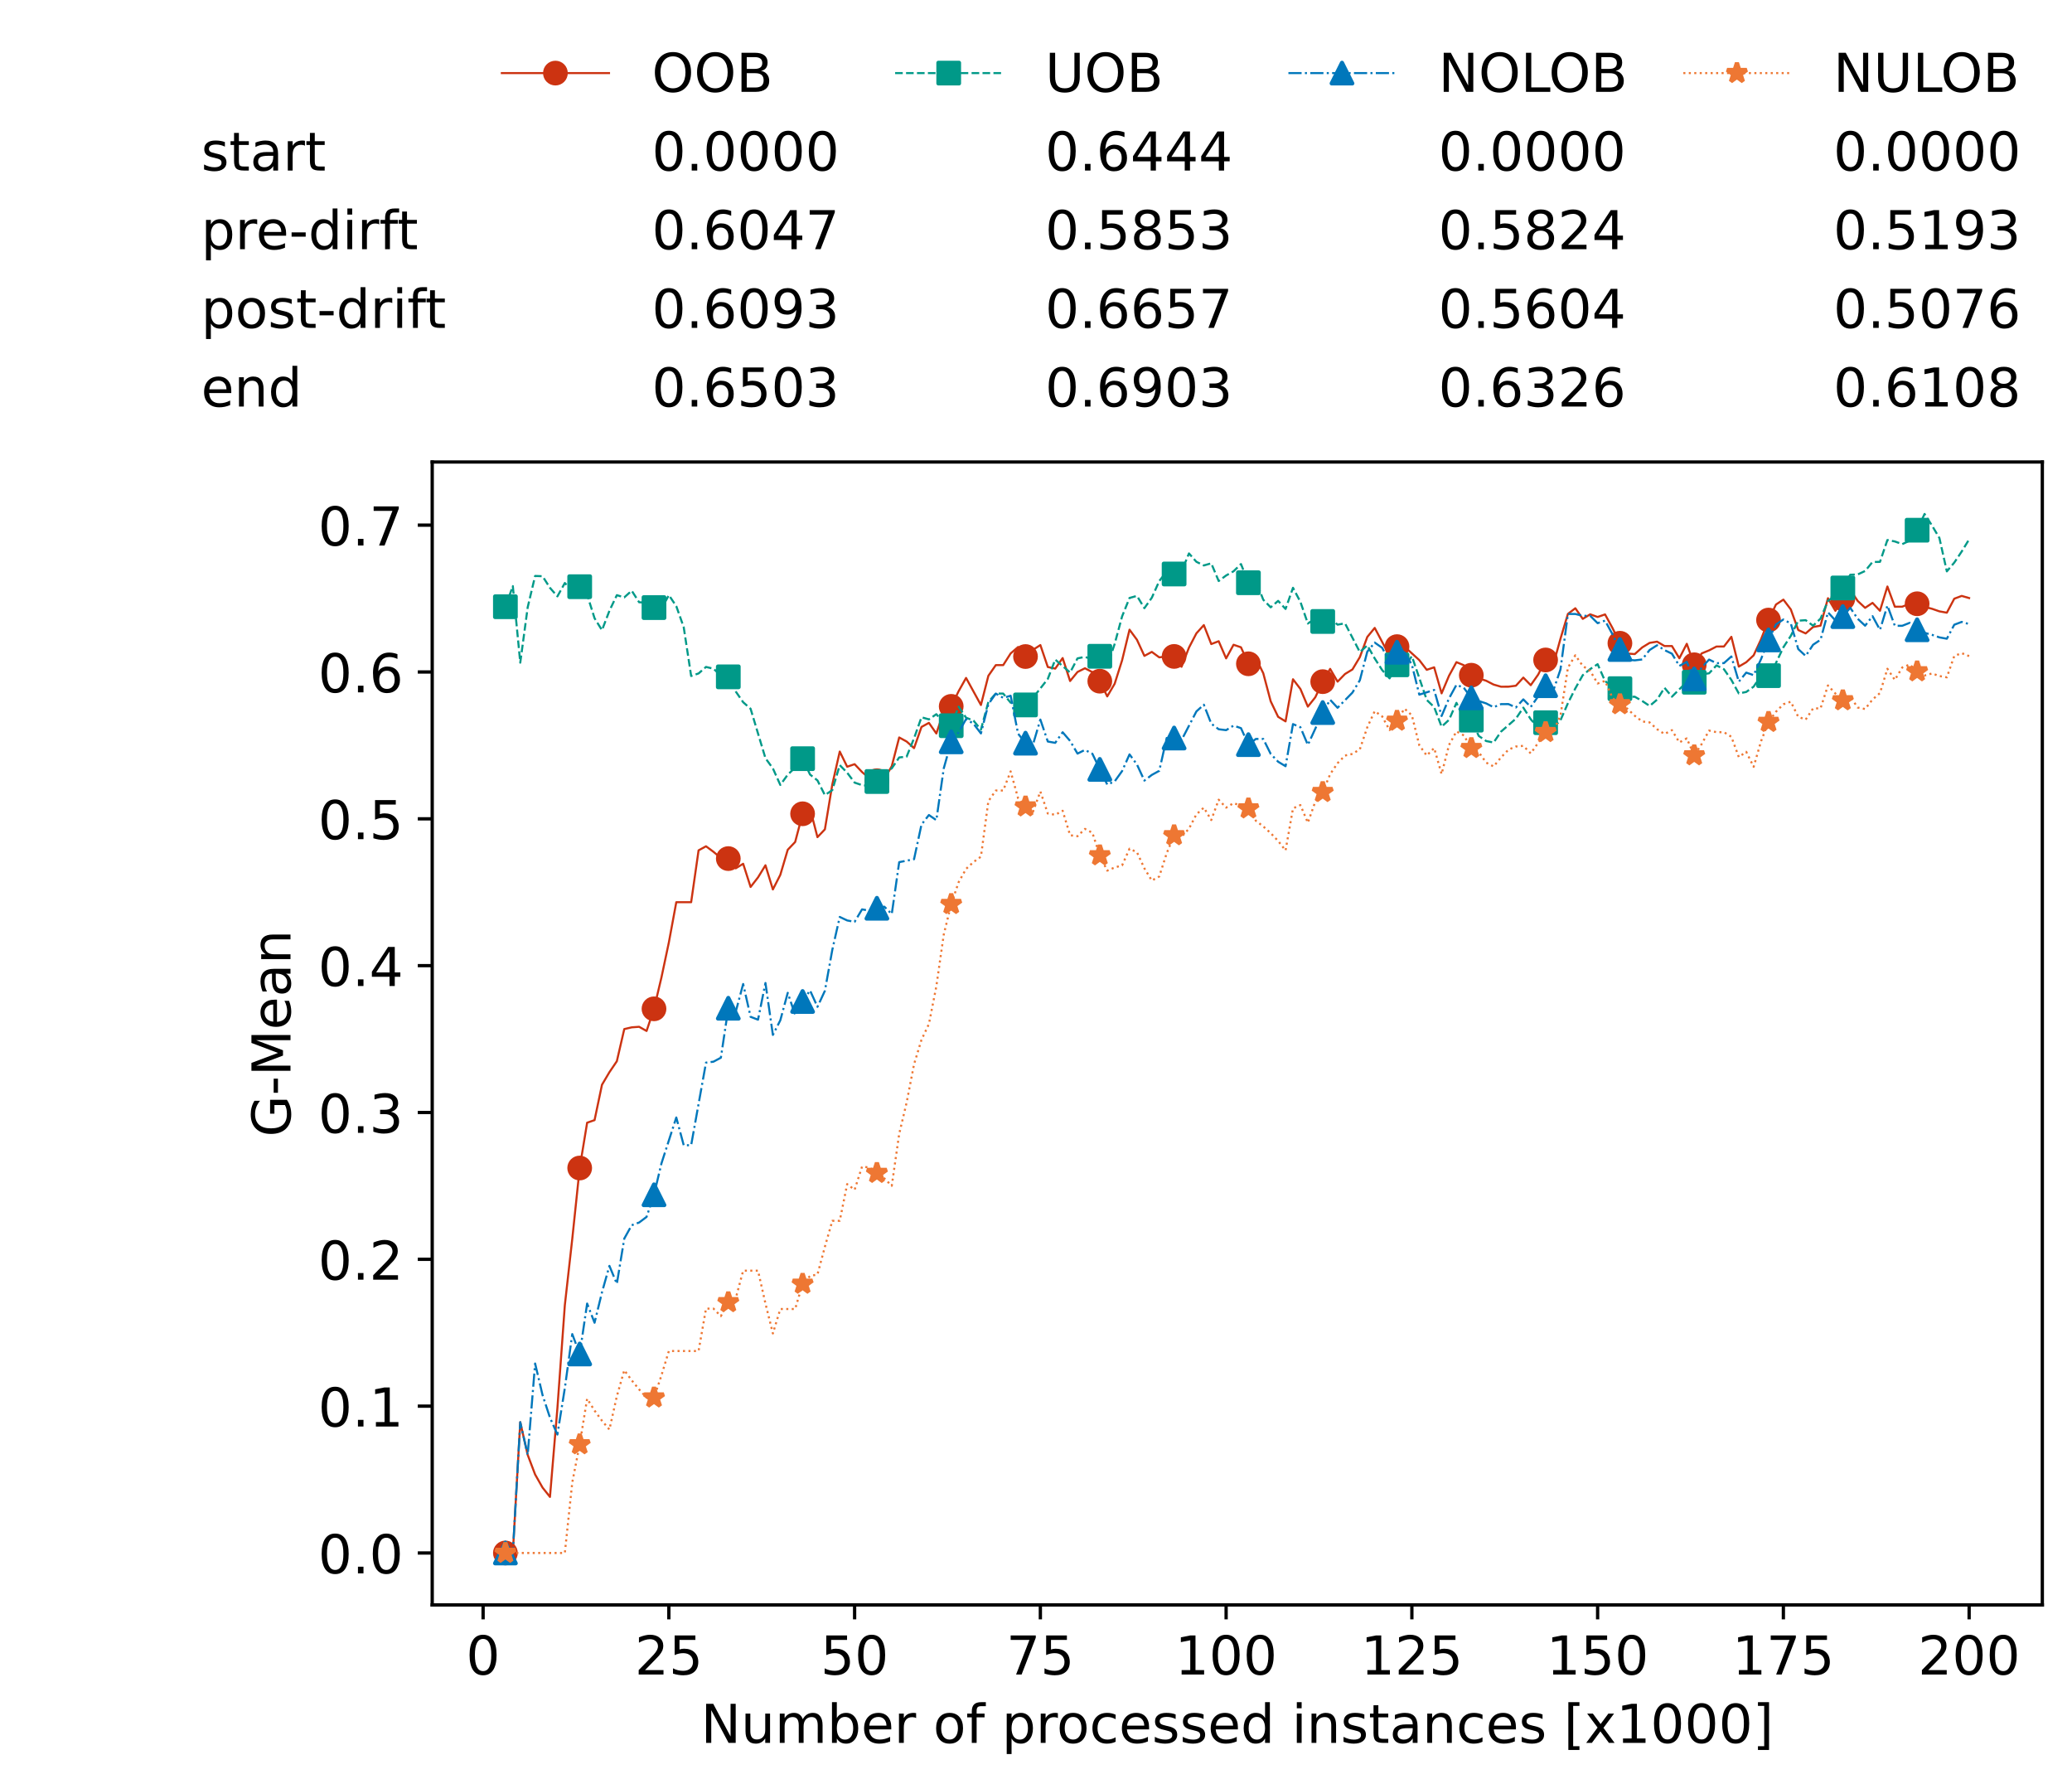 <?xml version="1.0" encoding="utf-8" standalone="no"?>
<!DOCTYPE svg PUBLIC "-//W3C//DTD SVG 1.1//EN"
  "http://www.w3.org/Graphics/SVG/1.1/DTD/svg11.dtd">
<!-- Created with matplotlib (https://matplotlib.org/) -->
<svg height="432.615pt" version="1.1" viewBox="0 0 502.65 432.615" width="502.65pt" xmlns="http://www.w3.org/2000/svg" xmlns:xlink="http://www.w3.org/1999/xlink">
 <defs>
  <style type="text/css">*{stroke-linecap:butt;stroke-linejoin:round;}</style>
 </defs>
 <g id="figure_1">
  <g id="patch_1">
   <path d="M 0 432.615 
L 502.65 432.615 
L 502.65 0 
L 0 0 
z
" style="fill:#ffffff;"/>
  </g>
  <g id="axes_1">
   <g id="patch_2">
    <path d="M 104.85 389.252 
L 495.45 389.252 
L 495.45 112.052 
L 104.85 112.052 
z
" style="fill:#ffffff;"/>
   </g>
   <g id="matplotlib.axis_1">
    <g id="xtick_1">
     <g id="line2d_1">
      <defs>
       <path d="M 0 0 
L 0 3.5 
" id="m003eac51a5" style="stroke:#000000;stroke-width:0.8;"/>
      </defs>
      <g>
       <use style="stroke:#000000;stroke-width:0.8;" x="117.197" xlink:href="#m003eac51a5" y="389.252"/>
      </g>
     </g>
     <g id="text_1">
      <!-- 0 -->
      <g transform="translate(113.061 406.13)scale(0.13 -0.13)">
       <defs>
        <path d="M 31.781 66.406 
Q 24.172 66.406 20.328 58.906 
Q 16.5 51.422 16.5 36.375 
Q 16.5 21.391 20.328 13.891 
Q 24.172 6.391 31.781 6.391 
Q 39.453 6.391 43.281 13.891 
Q 47.125 21.391 47.125 36.375 
Q 47.125 51.422 43.281 58.906 
Q 39.453 66.406 31.781 66.406 
z
M 31.781 74.219 
Q 44.047 74.219 50.516 64.516 
Q 56.984 54.828 56.984 36.375 
Q 56.984 17.969 50.516 8.266 
Q 44.047 -1.422 31.781 -1.422 
Q 19.531 -1.422 13.062 8.266 
Q 6.594 17.969 6.594 36.375 
Q 6.594 54.828 13.062 64.516 
Q 19.531 74.219 31.781 74.219 
z
" id="DejaVuSans-48"/>
       </defs>
       <use xlink:href="#DejaVuSans-48"/>
      </g>
     </g>
    </g>
    <g id="xtick_2">
     <g id="line2d_2">
      <g>
       <use style="stroke:#000000;stroke-width:0.8;" x="162.259" xlink:href="#m003eac51a5" y="389.252"/>
      </g>
     </g>
     <g id="text_2">
      <!-- 25 -->
      <g transform="translate(153.988 406.13)scale(0.13 -0.13)">
       <defs>
        <path d="M 19.188 8.297 
L 53.609 8.297 
L 53.609 0 
L 7.328 0 
L 7.328 8.297 
Q 12.938 14.109 22.625 23.891 
Q 32.328 33.688 34.812 36.531 
Q 39.547 41.844 41.422 45.531 
Q 43.312 49.219 43.312 52.781 
Q 43.312 58.594 39.234 62.25 
Q 35.156 65.922 28.609 65.922 
Q 23.969 65.922 18.812 64.312 
Q 13.672 62.703 7.812 59.422 
L 7.812 69.391 
Q 13.766 71.781 18.938 73 
Q 24.125 74.219 28.422 74.219 
Q 39.75 74.219 46.484 68.547 
Q 53.219 62.891 53.219 53.422 
Q 53.219 48.922 51.531 44.891 
Q 49.859 40.875 45.406 35.406 
Q 44.188 33.984 37.641 27.219 
Q 31.109 20.453 19.188 8.297 
z
" id="DejaVuSans-50"/>
        <path d="M 10.797 72.906 
L 49.516 72.906 
L 49.516 64.594 
L 19.828 64.594 
L 19.828 46.734 
Q 21.969 47.469 24.109 47.828 
Q 26.266 48.188 28.422 48.188 
Q 40.625 48.188 47.75 41.5 
Q 54.891 34.812 54.891 23.391 
Q 54.891 11.625 47.562 5.094 
Q 40.234 -1.422 26.906 -1.422 
Q 22.312 -1.422 17.547 -0.641 
Q 12.797 0.141 7.719 1.703 
L 7.719 11.625 
Q 12.109 9.234 16.797 8.062 
Q 21.484 6.891 26.703 6.891 
Q 35.156 6.891 40.078 11.328 
Q 45.016 15.766 45.016 23.391 
Q 45.016 31 40.078 35.438 
Q 35.156 39.891 26.703 39.891 
Q 22.75 39.891 18.812 39.016 
Q 14.891 38.141 10.797 36.281 
z
" id="DejaVuSans-53"/>
       </defs>
       <use xlink:href="#DejaVuSans-50"/>
       <use x="63.623" xlink:href="#DejaVuSans-53"/>
      </g>
     </g>
    </g>
    <g id="xtick_3">
     <g id="line2d_3">
      <g>
       <use style="stroke:#000000;stroke-width:0.8;" x="207.322" xlink:href="#m003eac51a5" y="389.252"/>
      </g>
     </g>
     <g id="text_3">
      <!-- 50 -->
      <g transform="translate(199.05 406.13)scale(0.13 -0.13)">
       <use xlink:href="#DejaVuSans-53"/>
       <use x="63.623" xlink:href="#DejaVuSans-48"/>
      </g>
     </g>
    </g>
    <g id="xtick_4">
     <g id="line2d_4">
      <g>
       <use style="stroke:#000000;stroke-width:0.8;" x="252.384" xlink:href="#m003eac51a5" y="389.252"/>
      </g>
     </g>
     <g id="text_4">
      <!-- 75 -->
      <g transform="translate(244.113 406.13)scale(0.13 -0.13)">
       <defs>
        <path d="M 8.203 72.906 
L 55.078 72.906 
L 55.078 68.703 
L 28.609 0 
L 18.312 0 
L 43.219 64.594 
L 8.203 64.594 
z
" id="DejaVuSans-55"/>
       </defs>
       <use xlink:href="#DejaVuSans-55"/>
       <use x="63.623" xlink:href="#DejaVuSans-53"/>
      </g>
     </g>
    </g>
    <g id="xtick_5">
     <g id="line2d_5">
      <g>
       <use style="stroke:#000000;stroke-width:0.8;" x="297.446" xlink:href="#m003eac51a5" y="389.252"/>
      </g>
     </g>
     <g id="text_5">
      <!-- 100 -->
      <g transform="translate(285.039 406.13)scale(0.13 -0.13)">
       <defs>
        <path d="M 12.406 8.297 
L 28.516 8.297 
L 28.516 63.922 
L 10.984 60.406 
L 10.984 69.391 
L 28.422 72.906 
L 38.281 72.906 
L 38.281 8.297 
L 54.391 8.297 
L 54.391 0 
L 12.406 0 
z
" id="DejaVuSans-49"/>
       </defs>
       <use xlink:href="#DejaVuSans-49"/>
       <use x="63.623" xlink:href="#DejaVuSans-48"/>
       <use x="127.246" xlink:href="#DejaVuSans-48"/>
      </g>
     </g>
    </g>
    <g id="xtick_6">
     <g id="line2d_6">
      <g>
       <use style="stroke:#000000;stroke-width:0.8;" x="342.509" xlink:href="#m003eac51a5" y="389.252"/>
      </g>
     </g>
     <g id="text_6">
      <!-- 125 -->
      <g transform="translate(330.102 406.13)scale(0.13 -0.13)">
       <use xlink:href="#DejaVuSans-49"/>
       <use x="63.623" xlink:href="#DejaVuSans-50"/>
       <use x="127.246" xlink:href="#DejaVuSans-53"/>
      </g>
     </g>
    </g>
    <g id="xtick_7">
     <g id="line2d_7">
      <g>
       <use style="stroke:#000000;stroke-width:0.8;" x="387.571" xlink:href="#m003eac51a5" y="389.252"/>
      </g>
     </g>
     <g id="text_7">
      <!-- 150 -->
      <g transform="translate(375.164 406.13)scale(0.13 -0.13)">
       <use xlink:href="#DejaVuSans-49"/>
       <use x="63.623" xlink:href="#DejaVuSans-53"/>
       <use x="127.246" xlink:href="#DejaVuSans-48"/>
      </g>
     </g>
    </g>
    <g id="xtick_8">
     <g id="line2d_8">
      <g>
       <use style="stroke:#000000;stroke-width:0.8;" x="432.633" xlink:href="#m003eac51a5" y="389.252"/>
      </g>
     </g>
     <g id="text_8">
      <!-- 175 -->
      <g transform="translate(420.226 406.13)scale(0.13 -0.13)">
       <use xlink:href="#DejaVuSans-49"/>
       <use x="63.623" xlink:href="#DejaVuSans-55"/>
       <use x="127.246" xlink:href="#DejaVuSans-53"/>
      </g>
     </g>
    </g>
    <g id="xtick_9">
     <g id="line2d_9">
      <g>
       <use style="stroke:#000000;stroke-width:0.8;" x="477.695" xlink:href="#m003eac51a5" y="389.252"/>
      </g>
     </g>
     <g id="text_9">
      <!-- 200 -->
      <g transform="translate(465.289 406.13)scale(0.13 -0.13)">
       <use xlink:href="#DejaVuSans-50"/>
       <use x="63.623" xlink:href="#DejaVuSans-48"/>
       <use x="127.246" xlink:href="#DejaVuSans-48"/>
      </g>
     </g>
    </g>
    <g id="text_10">
     <!-- Number of processed instances [x1000] -->
     <g transform="translate(170.025 422.711)scale(0.13 -0.13)">
      <defs>
       <path d="M 9.812 72.906 
L 23.094 72.906 
L 55.422 11.922 
L 55.422 72.906 
L 64.984 72.906 
L 64.984 0 
L 51.703 0 
L 19.391 60.984 
L 19.391 0 
L 9.812 0 
z
" id="DejaVuSans-78"/>
       <path d="M 8.5 21.578 
L 8.5 54.688 
L 17.484 54.688 
L 17.484 21.922 
Q 17.484 14.156 20.5 10.266 
Q 23.531 6.391 29.594 6.391 
Q 36.859 6.391 41.078 11.031 
Q 45.312 15.672 45.312 23.688 
L 45.312 54.688 
L 54.297 54.688 
L 54.297 0 
L 45.312 0 
L 45.312 8.406 
Q 42.047 3.422 37.719 1 
Q 33.406 -1.422 27.688 -1.422 
Q 18.266 -1.422 13.375 4.438 
Q 8.5 10.297 8.5 21.578 
z
M 31.109 56 
z
" id="DejaVuSans-117"/>
       <path d="M 52 44.188 
Q 55.375 50.25 60.062 53.125 
Q 64.75 56 71.094 56 
Q 79.641 56 84.281 50.016 
Q 88.922 44.047 88.922 33.016 
L 88.922 0 
L 79.891 0 
L 79.891 32.719 
Q 79.891 40.578 77.094 44.375 
Q 74.312 48.188 68.609 48.188 
Q 61.625 48.188 57.562 43.547 
Q 53.516 38.922 53.516 30.906 
L 53.516 0 
L 44.484 0 
L 44.484 32.719 
Q 44.484 40.625 41.703 44.406 
Q 38.922 48.188 33.109 48.188 
Q 26.219 48.188 22.156 43.531 
Q 18.109 38.875 18.109 30.906 
L 18.109 0 
L 9.078 0 
L 9.078 54.688 
L 18.109 54.688 
L 18.109 46.188 
Q 21.188 51.219 25.484 53.609 
Q 29.781 56 35.688 56 
Q 41.656 56 45.828 52.969 
Q 50 49.953 52 44.188 
z
" id="DejaVuSans-109"/>
       <path d="M 48.688 27.297 
Q 48.688 37.203 44.609 42.844 
Q 40.531 48.484 33.406 48.484 
Q 26.266 48.484 22.188 42.844 
Q 18.109 37.203 18.109 27.297 
Q 18.109 17.391 22.188 11.75 
Q 26.266 6.109 33.406 6.109 
Q 40.531 6.109 44.609 11.75 
Q 48.688 17.391 48.688 27.297 
z
M 18.109 46.391 
Q 20.953 51.266 25.266 53.625 
Q 29.594 56 35.594 56 
Q 45.562 56 51.781 48.094 
Q 58.016 40.188 58.016 27.297 
Q 58.016 14.406 51.781 6.484 
Q 45.562 -1.422 35.594 -1.422 
Q 29.594 -1.422 25.266 0.953 
Q 20.953 3.328 18.109 8.203 
L 18.109 0 
L 9.078 0 
L 9.078 75.984 
L 18.109 75.984 
z
" id="DejaVuSans-98"/>
       <path d="M 56.203 29.594 
L 56.203 25.203 
L 14.891 25.203 
Q 15.484 15.922 20.484 11.062 
Q 25.484 6.203 34.422 6.203 
Q 39.594 6.203 44.453 7.469 
Q 49.312 8.734 54.109 11.281 
L 54.109 2.781 
Q 49.266 0.734 44.188 -0.344 
Q 39.109 -1.422 33.891 -1.422 
Q 20.797 -1.422 13.156 6.188 
Q 5.516 13.812 5.516 26.812 
Q 5.516 40.234 12.766 48.109 
Q 20.016 56 32.328 56 
Q 43.359 56 49.781 48.891 
Q 56.203 41.797 56.203 29.594 
z
M 47.219 32.234 
Q 47.125 39.594 43.094 43.984 
Q 39.062 48.391 32.422 48.391 
Q 24.906 48.391 20.391 44.141 
Q 15.875 39.891 15.188 32.172 
z
" id="DejaVuSans-101"/>
       <path d="M 41.109 46.297 
Q 39.594 47.172 37.812 47.578 
Q 36.031 48 33.891 48 
Q 26.266 48 22.188 43.047 
Q 18.109 38.094 18.109 28.812 
L 18.109 0 
L 9.078 0 
L 9.078 54.688 
L 18.109 54.688 
L 18.109 46.188 
Q 20.953 51.172 25.484 53.578 
Q 30.031 56 36.531 56 
Q 37.453 56 38.578 55.875 
Q 39.703 55.766 41.062 55.516 
z
" id="DejaVuSans-114"/>
       <path id="DejaVuSans-32"/>
       <path d="M 30.609 48.391 
Q 23.391 48.391 19.188 42.75 
Q 14.984 37.109 14.984 27.297 
Q 14.984 17.484 19.156 11.844 
Q 23.344 6.203 30.609 6.203 
Q 37.797 6.203 41.984 11.859 
Q 46.188 17.531 46.188 27.297 
Q 46.188 37.016 41.984 42.703 
Q 37.797 48.391 30.609 48.391 
z
M 30.609 56 
Q 42.328 56 49.016 48.375 
Q 55.719 40.766 55.719 27.297 
Q 55.719 13.875 49.016 6.219 
Q 42.328 -1.422 30.609 -1.422 
Q 18.844 -1.422 12.172 6.219 
Q 5.516 13.875 5.516 27.297 
Q 5.516 40.766 12.172 48.375 
Q 18.844 56 30.609 56 
z
" id="DejaVuSans-111"/>
       <path d="M 37.109 75.984 
L 37.109 68.5 
L 28.516 68.5 
Q 23.688 68.5 21.797 66.547 
Q 19.922 64.594 19.922 59.516 
L 19.922 54.688 
L 34.719 54.688 
L 34.719 47.703 
L 19.922 47.703 
L 19.922 0 
L 10.891 0 
L 10.891 47.703 
L 2.297 47.703 
L 2.297 54.688 
L 10.891 54.688 
L 10.891 58.5 
Q 10.891 67.625 15.141 71.797 
Q 19.391 75.984 28.609 75.984 
z
" id="DejaVuSans-102"/>
       <path d="M 18.109 8.203 
L 18.109 -20.797 
L 9.078 -20.797 
L 9.078 54.688 
L 18.109 54.688 
L 18.109 46.391 
Q 20.953 51.266 25.266 53.625 
Q 29.594 56 35.594 56 
Q 45.562 56 51.781 48.094 
Q 58.016 40.188 58.016 27.297 
Q 58.016 14.406 51.781 6.484 
Q 45.562 -1.422 35.594 -1.422 
Q 29.594 -1.422 25.266 0.953 
Q 20.953 3.328 18.109 8.203 
z
M 48.688 27.297 
Q 48.688 37.203 44.609 42.844 
Q 40.531 48.484 33.406 48.484 
Q 26.266 48.484 22.188 42.844 
Q 18.109 37.203 18.109 27.297 
Q 18.109 17.391 22.188 11.75 
Q 26.266 6.109 33.406 6.109 
Q 40.531 6.109 44.609 11.75 
Q 48.688 17.391 48.688 27.297 
z
" id="DejaVuSans-112"/>
       <path d="M 48.781 52.594 
L 48.781 44.188 
Q 44.969 46.297 41.141 47.344 
Q 37.312 48.391 33.406 48.391 
Q 24.656 48.391 19.812 42.844 
Q 14.984 37.312 14.984 27.297 
Q 14.984 17.281 19.812 11.734 
Q 24.656 6.203 33.406 6.203 
Q 37.312 6.203 41.141 7.25 
Q 44.969 8.297 48.781 10.406 
L 48.781 2.094 
Q 45.016 0.344 40.984 -0.531 
Q 36.969 -1.422 32.422 -1.422 
Q 20.062 -1.422 12.781 6.344 
Q 5.516 14.109 5.516 27.297 
Q 5.516 40.672 12.859 48.328 
Q 20.219 56 33.016 56 
Q 37.156 56 41.109 55.141 
Q 45.062 54.297 48.781 52.594 
z
" id="DejaVuSans-99"/>
       <path d="M 44.281 53.078 
L 44.281 44.578 
Q 40.484 46.531 36.375 47.5 
Q 32.281 48.484 27.875 48.484 
Q 21.188 48.484 17.844 46.438 
Q 14.5 44.391 14.5 40.281 
Q 14.5 37.156 16.891 35.375 
Q 19.281 33.594 26.516 31.984 
L 29.594 31.297 
Q 39.156 29.25 43.188 25.516 
Q 47.219 21.781 47.219 15.094 
Q 47.219 7.469 41.188 3.016 
Q 35.156 -1.422 24.609 -1.422 
Q 20.219 -1.422 15.453 -0.562 
Q 10.688 0.297 5.422 2 
L 5.422 11.281 
Q 10.406 8.688 15.234 7.391 
Q 20.062 6.109 24.812 6.109 
Q 31.156 6.109 34.562 8.281 
Q 37.984 10.453 37.984 14.406 
Q 37.984 18.062 35.516 20.016 
Q 33.062 21.969 24.703 23.781 
L 21.578 24.516 
Q 13.234 26.266 9.516 29.906 
Q 5.812 33.547 5.812 39.891 
Q 5.812 47.609 11.281 51.797 
Q 16.75 56 26.812 56 
Q 31.781 56 36.172 55.266 
Q 40.578 54.547 44.281 53.078 
z
" id="DejaVuSans-115"/>
       <path d="M 45.406 46.391 
L 45.406 75.984 
L 54.391 75.984 
L 54.391 0 
L 45.406 0 
L 45.406 8.203 
Q 42.578 3.328 38.25 0.953 
Q 33.938 -1.422 27.875 -1.422 
Q 17.969 -1.422 11.734 6.484 
Q 5.516 14.406 5.516 27.297 
Q 5.516 40.188 11.734 48.094 
Q 17.969 56 27.875 56 
Q 33.938 56 38.25 53.625 
Q 42.578 51.266 45.406 46.391 
z
M 14.797 27.297 
Q 14.797 17.391 18.875 11.75 
Q 22.953 6.109 30.078 6.109 
Q 37.203 6.109 41.297 11.75 
Q 45.406 17.391 45.406 27.297 
Q 45.406 37.203 41.297 42.844 
Q 37.203 48.484 30.078 48.484 
Q 22.953 48.484 18.875 42.844 
Q 14.797 37.203 14.797 27.297 
z
" id="DejaVuSans-100"/>
       <path d="M 9.422 54.688 
L 18.406 54.688 
L 18.406 0 
L 9.422 0 
z
M 9.422 75.984 
L 18.406 75.984 
L 18.406 64.594 
L 9.422 64.594 
z
" id="DejaVuSans-105"/>
       <path d="M 54.891 33.016 
L 54.891 0 
L 45.906 0 
L 45.906 32.719 
Q 45.906 40.484 42.875 44.328 
Q 39.844 48.188 33.797 48.188 
Q 26.516 48.188 22.312 43.547 
Q 18.109 38.922 18.109 30.906 
L 18.109 0 
L 9.078 0 
L 9.078 54.688 
L 18.109 54.688 
L 18.109 46.188 
Q 21.344 51.125 25.703 53.562 
Q 30.078 56 35.797 56 
Q 45.219 56 50.047 50.172 
Q 54.891 44.344 54.891 33.016 
z
" id="DejaVuSans-110"/>
       <path d="M 18.312 70.219 
L 18.312 54.688 
L 36.812 54.688 
L 36.812 47.703 
L 18.312 47.703 
L 18.312 18.016 
Q 18.312 11.328 20.141 9.422 
Q 21.969 7.516 27.594 7.516 
L 36.812 7.516 
L 36.812 0 
L 27.594 0 
Q 17.188 0 13.234 3.875 
Q 9.281 7.766 9.281 18.016 
L 9.281 47.703 
L 2.688 47.703 
L 2.688 54.688 
L 9.281 54.688 
L 9.281 70.219 
z
" id="DejaVuSans-116"/>
       <path d="M 34.281 27.484 
Q 23.391 27.484 19.188 25 
Q 14.984 22.516 14.984 16.5 
Q 14.984 11.719 18.141 8.906 
Q 21.297 6.109 26.703 6.109 
Q 34.188 6.109 38.703 11.406 
Q 43.219 16.703 43.219 25.484 
L 43.219 27.484 
z
M 52.203 31.203 
L 52.203 0 
L 43.219 0 
L 43.219 8.297 
Q 40.141 3.328 35.547 0.953 
Q 30.953 -1.422 24.312 -1.422 
Q 15.922 -1.422 10.953 3.297 
Q 6 8.016 6 15.922 
Q 6 25.141 12.172 29.828 
Q 18.359 34.516 30.609 34.516 
L 43.219 34.516 
L 43.219 35.406 
Q 43.219 41.609 39.141 45 
Q 35.062 48.391 27.688 48.391 
Q 23 48.391 18.547 47.266 
Q 14.109 46.141 10.016 43.891 
L 10.016 52.203 
Q 14.938 54.109 19.578 55.047 
Q 24.219 56 28.609 56 
Q 40.484 56 46.344 49.844 
Q 52.203 43.703 52.203 31.203 
z
" id="DejaVuSans-97"/>
       <path d="M 8.594 75.984 
L 29.297 75.984 
L 29.297 69 
L 17.578 69 
L 17.578 -6.203 
L 29.297 -6.203 
L 29.297 -13.188 
L 8.594 -13.188 
z
" id="DejaVuSans-91"/>
       <path d="M 54.891 54.688 
L 35.109 28.078 
L 55.906 0 
L 45.312 0 
L 29.391 21.484 
L 13.484 0 
L 2.875 0 
L 24.125 28.609 
L 4.688 54.688 
L 15.281 54.688 
L 29.781 35.203 
L 44.281 54.688 
z
" id="DejaVuSans-120"/>
       <path d="M 30.422 75.984 
L 30.422 -13.188 
L 9.719 -13.188 
L 9.719 -6.203 
L 21.391 -6.203 
L 21.391 69 
L 9.719 69 
L 9.719 75.984 
z
" id="DejaVuSans-93"/>
      </defs>
      <use xlink:href="#DejaVuSans-78"/>
      <use x="74.805" xlink:href="#DejaVuSans-117"/>
      <use x="138.184" xlink:href="#DejaVuSans-109"/>
      <use x="235.596" xlink:href="#DejaVuSans-98"/>
      <use x="299.072" xlink:href="#DejaVuSans-101"/>
      <use x="360.596" xlink:href="#DejaVuSans-114"/>
      <use x="401.709" xlink:href="#DejaVuSans-32"/>
      <use x="433.496" xlink:href="#DejaVuSans-111"/>
      <use x="494.678" xlink:href="#DejaVuSans-102"/>
      <use x="529.883" xlink:href="#DejaVuSans-32"/>
      <use x="561.67" xlink:href="#DejaVuSans-112"/>
      <use x="625.146" xlink:href="#DejaVuSans-114"/>
      <use x="664.01" xlink:href="#DejaVuSans-111"/>
      <use x="725.191" xlink:href="#DejaVuSans-99"/>
      <use x="780.172" xlink:href="#DejaVuSans-101"/>
      <use x="841.695" xlink:href="#DejaVuSans-115"/>
      <use x="893.795" xlink:href="#DejaVuSans-115"/>
      <use x="945.895" xlink:href="#DejaVuSans-101"/>
      <use x="1007.418" xlink:href="#DejaVuSans-100"/>
      <use x="1070.895" xlink:href="#DejaVuSans-32"/>
      <use x="1102.682" xlink:href="#DejaVuSans-105"/>
      <use x="1130.465" xlink:href="#DejaVuSans-110"/>
      <use x="1193.844" xlink:href="#DejaVuSans-115"/>
      <use x="1245.943" xlink:href="#DejaVuSans-116"/>
      <use x="1285.152" xlink:href="#DejaVuSans-97"/>
      <use x="1346.432" xlink:href="#DejaVuSans-110"/>
      <use x="1409.811" xlink:href="#DejaVuSans-99"/>
      <use x="1464.791" xlink:href="#DejaVuSans-101"/>
      <use x="1526.314" xlink:href="#DejaVuSans-115"/>
      <use x="1578.414" xlink:href="#DejaVuSans-32"/>
      <use x="1610.201" xlink:href="#DejaVuSans-91"/>
      <use x="1649.215" xlink:href="#DejaVuSans-120"/>
      <use x="1708.395" xlink:href="#DejaVuSans-49"/>
      <use x="1772.018" xlink:href="#DejaVuSans-48"/>
      <use x="1835.641" xlink:href="#DejaVuSans-48"/>
      <use x="1899.264" xlink:href="#DejaVuSans-48"/>
      <use x="1962.887" xlink:href="#DejaVuSans-93"/>
     </g>
    </g>
   </g>
   <g id="matplotlib.axis_2">
    <g id="ytick_1">
     <g id="line2d_10">
      <defs>
       <path d="M 0 0 
L -3.5 0 
" id="m4066a4de73" style="stroke:#000000;stroke-width:0.8;"/>
      </defs>
      <g>
       <use style="stroke:#000000;stroke-width:0.8;" x="104.85" xlink:href="#m4066a4de73" y="376.652"/>
      </g>
     </g>
     <g id="text_11">
      <!-- 0.0 -->
      <g transform="translate(77.176 381.591)scale(0.13 -0.13)">
       <defs>
        <path d="M 10.688 12.406 
L 21 12.406 
L 21 0 
L 10.688 0 
z
" id="DejaVuSans-46"/>
       </defs>
       <use xlink:href="#DejaVuSans-48"/>
       <use x="63.623" xlink:href="#DejaVuSans-46"/>
       <use x="95.41" xlink:href="#DejaVuSans-48"/>
      </g>
     </g>
    </g>
    <g id="ytick_2">
     <g id="line2d_11">
      <g>
       <use style="stroke:#000000;stroke-width:0.8;" x="104.85" xlink:href="#m4066a4de73" y="341.04"/>
      </g>
     </g>
     <g id="text_12">
      <!-- 0.1 -->
      <g transform="translate(77.176 345.979)scale(0.13 -0.13)">
       <use xlink:href="#DejaVuSans-48"/>
       <use x="63.623" xlink:href="#DejaVuSans-46"/>
       <use x="95.41" xlink:href="#DejaVuSans-49"/>
      </g>
     </g>
    </g>
    <g id="ytick_3">
     <g id="line2d_12">
      <g>
       <use style="stroke:#000000;stroke-width:0.8;" x="104.85" xlink:href="#m4066a4de73" y="305.427"/>
      </g>
     </g>
     <g id="text_13">
      <!-- 0.2 -->
      <g transform="translate(77.176 310.366)scale(0.13 -0.13)">
       <use xlink:href="#DejaVuSans-48"/>
       <use x="63.623" xlink:href="#DejaVuSans-46"/>
       <use x="95.41" xlink:href="#DejaVuSans-50"/>
      </g>
     </g>
    </g>
    <g id="ytick_4">
     <g id="line2d_13">
      <g>
       <use style="stroke:#000000;stroke-width:0.8;" x="104.85" xlink:href="#m4066a4de73" y="269.815"/>
      </g>
     </g>
     <g id="text_14">
      <!-- 0.3 -->
      <g transform="translate(77.176 274.754)scale(0.13 -0.13)">
       <defs>
        <path d="M 40.578 39.312 
Q 47.656 37.797 51.625 33 
Q 55.609 28.219 55.609 21.188 
Q 55.609 10.406 48.188 4.484 
Q 40.766 -1.422 27.094 -1.422 
Q 22.516 -1.422 17.656 -0.516 
Q 12.797 0.391 7.625 2.203 
L 7.625 11.719 
Q 11.719 9.328 16.594 8.109 
Q 21.484 6.891 26.812 6.891 
Q 36.078 6.891 40.938 10.547 
Q 45.797 14.203 45.797 21.188 
Q 45.797 27.641 41.281 31.266 
Q 36.766 34.906 28.719 34.906 
L 20.219 34.906 
L 20.219 43.016 
L 29.109 43.016 
Q 36.375 43.016 40.234 45.922 
Q 44.094 48.828 44.094 54.297 
Q 44.094 59.906 40.109 62.906 
Q 36.141 65.922 28.719 65.922 
Q 24.656 65.922 20.016 65.031 
Q 15.375 64.156 9.812 62.312 
L 9.812 71.094 
Q 15.438 72.656 20.344 73.438 
Q 25.25 74.219 29.594 74.219 
Q 40.828 74.219 47.359 69.109 
Q 53.906 64.016 53.906 55.328 
Q 53.906 49.266 50.438 45.094 
Q 46.969 40.922 40.578 39.312 
z
" id="DejaVuSans-51"/>
       </defs>
       <use xlink:href="#DejaVuSans-48"/>
       <use x="63.623" xlink:href="#DejaVuSans-46"/>
       <use x="95.41" xlink:href="#DejaVuSans-51"/>
      </g>
     </g>
    </g>
    <g id="ytick_5">
     <g id="line2d_14">
      <g>
       <use style="stroke:#000000;stroke-width:0.8;" x="104.85" xlink:href="#m4066a4de73" y="234.203"/>
      </g>
     </g>
     <g id="text_15">
      <!-- 0.4 -->
      <g transform="translate(77.176 239.142)scale(0.13 -0.13)">
       <defs>
        <path d="M 37.797 64.312 
L 12.891 25.391 
L 37.797 25.391 
z
M 35.203 72.906 
L 47.609 72.906 
L 47.609 25.391 
L 58.016 25.391 
L 58.016 17.188 
L 47.609 17.188 
L 47.609 0 
L 37.797 0 
L 37.797 17.188 
L 4.891 17.188 
L 4.891 26.703 
z
" id="DejaVuSans-52"/>
       </defs>
       <use xlink:href="#DejaVuSans-48"/>
       <use x="63.623" xlink:href="#DejaVuSans-46"/>
       <use x="95.41" xlink:href="#DejaVuSans-52"/>
      </g>
     </g>
    </g>
    <g id="ytick_6">
     <g id="line2d_15">
      <g>
       <use style="stroke:#000000;stroke-width:0.8;" x="104.85" xlink:href="#m4066a4de73" y="198.591"/>
      </g>
     </g>
     <g id="text_16">
      <!-- 0.5 -->
      <g transform="translate(77.176 203.53)scale(0.13 -0.13)">
       <use xlink:href="#DejaVuSans-48"/>
       <use x="63.623" xlink:href="#DejaVuSans-46"/>
       <use x="95.41" xlink:href="#DejaVuSans-53"/>
      </g>
     </g>
    </g>
    <g id="ytick_7">
     <g id="line2d_16">
      <g>
       <use style="stroke:#000000;stroke-width:0.8;" x="104.85" xlink:href="#m4066a4de73" y="162.979"/>
      </g>
     </g>
     <g id="text_17">
      <!-- 0.6 -->
      <g transform="translate(77.176 167.918)scale(0.13 -0.13)">
       <defs>
        <path d="M 33.016 40.375 
Q 26.375 40.375 22.484 35.828 
Q 18.609 31.297 18.609 23.391 
Q 18.609 15.531 22.484 10.953 
Q 26.375 6.391 33.016 6.391 
Q 39.656 6.391 43.531 10.953 
Q 47.406 15.531 47.406 23.391 
Q 47.406 31.297 43.531 35.828 
Q 39.656 40.375 33.016 40.375 
z
M 52.594 71.297 
L 52.594 62.312 
Q 48.875 64.062 45.094 64.984 
Q 41.312 65.922 37.594 65.922 
Q 27.828 65.922 22.672 59.328 
Q 17.531 52.734 16.797 39.406 
Q 19.672 43.656 24.016 45.922 
Q 28.375 48.188 33.594 48.188 
Q 44.578 48.188 50.953 41.516 
Q 57.328 34.859 57.328 23.391 
Q 57.328 12.156 50.688 5.359 
Q 44.047 -1.422 33.016 -1.422 
Q 20.359 -1.422 13.672 8.266 
Q 6.984 17.969 6.984 36.375 
Q 6.984 53.656 15.188 63.938 
Q 23.391 74.219 37.203 74.219 
Q 40.922 74.219 44.703 73.484 
Q 48.484 72.75 52.594 71.297 
z
" id="DejaVuSans-54"/>
       </defs>
       <use xlink:href="#DejaVuSans-48"/>
       <use x="63.623" xlink:href="#DejaVuSans-46"/>
       <use x="95.41" xlink:href="#DejaVuSans-54"/>
      </g>
     </g>
    </g>
    <g id="ytick_8">
     <g id="line2d_17">
      <g>
       <use style="stroke:#000000;stroke-width:0.8;" x="104.85" xlink:href="#m4066a4de73" y="127.366"/>
      </g>
     </g>
     <g id="text_18">
      <!-- 0.7 -->
      <g transform="translate(77.176 132.305)scale(0.13 -0.13)">
       <use xlink:href="#DejaVuSans-48"/>
       <use x="63.623" xlink:href="#DejaVuSans-46"/>
       <use x="95.41" xlink:href="#DejaVuSans-55"/>
      </g>
     </g>
    </g>
    <g id="text_19">
     <!-- G-Mean -->
     <g transform="translate(70.472 275.744)rotate(-90)scale(0.13 -0.13)">
      <defs>
       <path d="M 59.516 10.406 
L 59.516 29.984 
L 43.406 29.984 
L 43.406 38.094 
L 69.281 38.094 
L 69.281 6.781 
Q 63.578 2.734 56.688 0.656 
Q 49.812 -1.422 42 -1.422 
Q 24.906 -1.422 15.25 8.562 
Q 5.609 18.562 5.609 36.375 
Q 5.609 54.25 15.25 64.234 
Q 24.906 74.219 42 74.219 
Q 49.125 74.219 55.547 72.453 
Q 61.969 70.703 67.391 67.281 
L 67.391 56.781 
Q 61.922 61.422 55.766 63.766 
Q 49.609 66.109 42.828 66.109 
Q 29.438 66.109 22.719 58.641 
Q 16.016 51.172 16.016 36.375 
Q 16.016 21.625 22.719 14.156 
Q 29.438 6.688 42.828 6.688 
Q 48.047 6.688 52.141 7.594 
Q 56.25 8.5 59.516 10.406 
z
" id="DejaVuSans-71"/>
       <path d="M 4.891 31.391 
L 31.203 31.391 
L 31.203 23.391 
L 4.891 23.391 
z
" id="DejaVuSans-45"/>
       <path d="M 9.812 72.906 
L 24.516 72.906 
L 43.109 23.297 
L 61.812 72.906 
L 76.516 72.906 
L 76.516 0 
L 66.891 0 
L 66.891 64.016 
L 48.094 14.016 
L 38.188 14.016 
L 19.391 64.016 
L 19.391 0 
L 9.812 0 
z
" id="DejaVuSans-77"/>
      </defs>
      <use xlink:href="#DejaVuSans-71"/>
      <use x="77.49" xlink:href="#DejaVuSans-45"/>
      <use x="113.574" xlink:href="#DejaVuSans-77"/>
      <use x="199.854" xlink:href="#DejaVuSans-101"/>
      <use x="261.377" xlink:href="#DejaVuSans-97"/>
      <use x="322.656" xlink:href="#DejaVuSans-110"/>
     </g>
    </g>
   </g>
   <g id="line2d_18"/>
   <g id="line2d_19"/>
   <g id="line2d_20"/>
   <g id="line2d_21"/>
   <g id="line2d_22"/>
   <g id="line2d_23">
    <path clip-path="url(#p59cc1a7647)" d="M 122.605 376.652 
L 124.407 376.652 
L 126.21 344.926 
L 128.012 352.857 
L 129.815 357.616 
L 131.617 360.789 
L 133.419 363.055 
L 135.222 341.519 
L 137.024 316.555 
L 138.827 300.479 
L 140.629 283.285 
L 142.432 272.296 
L 144.234 271.67 
L 146.037 263.089 
L 147.839 260.042 
L 149.642 257.381 
L 151.444 249.584 
L 153.247 249.166 
L 155.049 249.032 
L 156.852 250.044 
L 158.654 244.675 
L 160.457 237.083 
L 162.259 228.57 
L 164.062 218.817 
L 167.667 218.817 
L 169.469 206.239 
L 171.272 205.253 
L 173.074 206.586 
L 174.877 208.111 
L 176.679 208.239 
L 178.482 210.598 
L 180.284 209.493 
L 182.087 215.118 
L 183.889 212.801 
L 185.692 209.856 
L 187.494 215.72 
L 189.297 212.18 
L 191.099 206.097 
L 192.902 204.204 
L 194.704 197.37 
L 196.507 196.06 
L 198.309 203.036 
L 200.112 201.144 
L 201.914 190.24 
L 203.717 182.277 
L 205.519 185.957 
L 207.322 185.339 
L 209.124 187.243 
L 210.927 188.797 
L 212.729 189.35 
L 214.532 188.968 
L 216.334 185.821 
L 218.137 178.861 
L 219.939 179.843 
L 221.742 181.448 
L 223.544 176.31 
L 225.347 175.318 
L 227.149 177.896 
L 228.952 172.574 
L 230.754 171.316 
L 232.557 167.635 
L 234.359 164.422 
L 237.964 170.989 
L 239.767 163.911 
L 241.569 161.316 
L 243.372 161.31 
L 245.174 158.478 
L 246.976 156.929 
L 248.779 159.233 
L 250.581 157.614 
L 252.384 156.448 
L 254.186 161.769 
L 255.989 162.165 
L 257.791 159.599 
L 259.594 165.169 
L 261.396 162.977 
L 263.199 162.079 
L 265.001 163.013 
L 266.804 165.211 
L 268.606 168.902 
L 270.409 165.831 
L 272.211 160.144 
L 274.014 152.718 
L 275.816 155.169 
L 277.619 159.074 
L 279.421 158.107 
L 281.224 159.43 
L 283.026 159.2 
L 284.829 159.205 
L 286.631 161.715 
L 288.434 157.07 
L 290.236 153.608 
L 292.039 151.607 
L 293.841 156.206 
L 295.644 155.517 
L 297.446 159.676 
L 299.249 156.376 
L 301.051 156.989 
L 302.854 160.993 
L 304.656 159.612 
L 306.459 163.287 
L 308.261 170.094 
L 310.064 173.857 
L 311.866 174.96 
L 313.669 164.742 
L 315.471 167.1 
L 317.274 171.381 
L 319.076 169.119 
L 320.879 165.325 
L 322.681 162.225 
L 324.484 165.322 
L 326.286 163.469 
L 328.089 162.368 
L 329.891 159.364 
L 331.694 154.483 
L 333.496 152.29 
L 337.101 159.083 
L 338.904 156.829 
L 340.706 156.824 
L 344.311 160.1 
L 346.114 162.452 
L 347.916 161.85 
L 349.719 168.162 
L 351.521 163.889 
L 353.324 160.595 
L 355.126 161.344 
L 356.928 163.763 
L 358.731 164.519 
L 360.533 165.105 
L 362.336 166.033 
L 364.138 166.549 
L 365.941 166.544 
L 367.743 166.312 
L 369.546 164.34 
L 371.348 166.174 
L 373.151 163.604 
L 374.953 160.064 
L 376.756 161.442 
L 378.558 154.915 
L 380.361 148.895 
L 382.163 147.522 
L 383.966 150.095 
L 385.768 148.998 
L 387.571 149.64 
L 389.373 149.017 
L 391.176 152.313 
L 392.978 156.009 
L 394.781 158.504 
L 396.583 158.638 
L 398.386 157.023 
L 400.188 155.92 
L 401.991 155.623 
L 403.793 156.682 
L 405.596 156.682 
L 407.398 159.653 
L 409.201 156.141 
L 411.003 161.23 
L 412.806 158.477 
L 414.608 157.738 
L 416.411 156.804 
L 418.213 156.799 
L 420.016 154.452 
L 421.818 161.674 
L 423.621 160.614 
L 425.423 158.934 
L 427.226 155.023 
L 429.028 150.387 
L 430.831 146.625 
L 432.633 145.429 
L 434.436 147.803 
L 436.238 152.801 
L 438.041 153.626 
L 439.843 152.073 
L 441.646 151.74 
L 443.448 145.088 
L 445.251 148.149 
L 447.053 145.219 
L 448.856 143.083 
L 450.658 145.744 
L 452.461 147.424 
L 454.263 146.216 
L 456.066 148.132 
L 457.868 142.245 
L 459.671 147.151 
L 461.473 147.138 
L 463.276 146.424 
L 465.078 146.431 
L 466.881 147.174 
L 468.683 147.649 
L 470.485 148.272 
L 472.288 148.599 
L 474.09 145.203 
L 475.893 144.529 
L 477.695 145.05 
L 477.695 145.05 
" style="fill:none;stroke:#cc3311;stroke-linecap:square;stroke-width:0.5;"/>
    <defs>
     <path d="M 0 2.5 
C 0.663 2.5 1.299 2.237 1.768 1.768 
C 2.237 1.299 2.5 0.663 2.5 0 
C 2.5 -0.663 2.237 -1.299 1.768 -1.768 
C 1.299 -2.237 0.663 -2.5 0 -2.5 
C -0.663 -2.5 -1.299 -2.237 -1.768 -1.768 
C -2.237 -1.299 -2.5 -0.663 -2.5 0 
C -2.5 0.663 -2.237 1.299 -1.768 1.768 
C -1.299 2.237 -0.663 2.5 0 2.5 
z
" id="m4539bf0ce8" style="stroke:#cc3311;"/>
    </defs>
    <g clip-path="url(#p59cc1a7647)">
     <use style="fill:#cc3311;stroke:#cc3311;" x="122.605" xlink:href="#m4539bf0ce8" y="376.652"/>
     <use style="fill:#cc3311;stroke:#cc3311;" x="140.629" xlink:href="#m4539bf0ce8" y="283.285"/>
     <use style="fill:#cc3311;stroke:#cc3311;" x="158.654" xlink:href="#m4539bf0ce8" y="244.675"/>
     <use style="fill:#cc3311;stroke:#cc3311;" x="176.679" xlink:href="#m4539bf0ce8" y="208.239"/>
     <use style="fill:#cc3311;stroke:#cc3311;" x="194.704" xlink:href="#m4539bf0ce8" y="197.37"/>
     <use style="fill:#cc3311;stroke:#cc3311;" x="212.729" xlink:href="#m4539bf0ce8" y="189.35"/>
     <use style="fill:#cc3311;stroke:#cc3311;" x="230.754" xlink:href="#m4539bf0ce8" y="171.316"/>
     <use style="fill:#cc3311;stroke:#cc3311;" x="248.779" xlink:href="#m4539bf0ce8" y="159.233"/>
     <use style="fill:#cc3311;stroke:#cc3311;" x="266.804" xlink:href="#m4539bf0ce8" y="165.211"/>
     <use style="fill:#cc3311;stroke:#cc3311;" x="284.829" xlink:href="#m4539bf0ce8" y="159.205"/>
     <use style="fill:#cc3311;stroke:#cc3311;" x="302.854" xlink:href="#m4539bf0ce8" y="160.993"/>
     <use style="fill:#cc3311;stroke:#cc3311;" x="320.879" xlink:href="#m4539bf0ce8" y="165.325"/>
     <use style="fill:#cc3311;stroke:#cc3311;" x="338.904" xlink:href="#m4539bf0ce8" y="156.829"/>
     <use style="fill:#cc3311;stroke:#cc3311;" x="356.928" xlink:href="#m4539bf0ce8" y="163.763"/>
     <use style="fill:#cc3311;stroke:#cc3311;" x="374.953" xlink:href="#m4539bf0ce8" y="160.064"/>
     <use style="fill:#cc3311;stroke:#cc3311;" x="392.978" xlink:href="#m4539bf0ce8" y="156.009"/>
     <use style="fill:#cc3311;stroke:#cc3311;" x="411.003" xlink:href="#m4539bf0ce8" y="161.23"/>
     <use style="fill:#cc3311;stroke:#cc3311;" x="429.028" xlink:href="#m4539bf0ce8" y="150.387"/>
     <use style="fill:#cc3311;stroke:#cc3311;" x="447.053" xlink:href="#m4539bf0ce8" y="145.219"/>
     <use style="fill:#cc3311;stroke:#cc3311;" x="465.078" xlink:href="#m4539bf0ce8" y="146.431"/>
    </g>
   </g>
   <g id="line2d_24"/>
   <g id="line2d_25"/>
   <g id="line2d_26"/>
   <g id="line2d_27"/>
   <g id="line2d_28">
    <path clip-path="url(#p59cc1a7647)" d="M 122.605 147.149 
L 124.407 142.154 
L 126.21 160.717 
L 128.012 147.288 
L 129.815 139.687 
L 131.617 139.752 
L 133.419 142.577 
L 135.222 144.636 
L 137.024 141.401 
L 138.827 143.331 
L 140.629 142.294 
L 142.432 144.229 
L 144.234 149.941 
L 146.037 152.844 
L 147.839 148.138 
L 149.642 144.347 
L 151.444 144.886 
L 153.247 143.265 
L 155.049 146.068 
L 156.852 146.153 
L 158.654 147.36 
L 160.457 147.666 
L 162.259 144.336 
L 164.062 147.019 
L 165.864 152.121 
L 167.667 163.95 
L 169.469 163.334 
L 171.272 161.756 
L 173.074 162.181 
L 174.877 163.834 
L 176.679 164.155 
L 178.482 167.71 
L 180.284 170.314 
L 182.087 171.905 
L 185.692 183.894 
L 187.494 186.36 
L 189.297 190.373 
L 191.099 187.888 
L 192.902 186.148 
L 194.704 184.004 
L 196.507 187.851 
L 198.309 189.274 
L 200.112 192.844 
L 201.914 191.62 
L 203.717 185.566 
L 205.519 187.41 
L 207.322 189.813 
L 209.124 190.424 
L 210.927 190.611 
L 212.729 189.542 
L 214.532 187.43 
L 216.334 186.35 
L 218.137 183.707 
L 219.939 183.517 
L 221.742 179.053 
L 223.544 173.958 
L 225.347 174.47 
L 227.149 173.214 
L 228.952 175.312 
L 230.754 176.007 
L 232.557 171.4 
L 234.359 174.064 
L 236.162 174.769 
L 237.964 176.973 
L 239.767 170.253 
L 241.569 168.199 
L 243.372 168.222 
L 245.174 170.428 
L 246.976 170.195 
L 248.779 170.972 
L 250.581 169.257 
L 254.186 164.665 
L 255.989 159.967 
L 259.594 163.113 
L 261.396 159.678 
L 263.199 159.31 
L 265.001 159.934 
L 266.804 159.17 
L 268.606 161.593 
L 270.409 156.174 
L 272.211 149.489 
L 274.014 145.028 
L 275.816 144.518 
L 277.619 147.501 
L 279.421 144.965 
L 281.224 140.929 
L 283.026 138.588 
L 284.829 139.212 
L 286.631 138.625 
L 288.434 134.221 
L 290.236 136.253 
L 292.039 137.14 
L 293.841 136.619 
L 295.644 140.918 
L 297.446 139.575 
L 299.249 138.558 
L 301.051 136.804 
L 302.854 141.332 
L 304.656 140.874 
L 306.459 145.459 
L 308.261 147.292 
L 310.064 145.736 
L 311.866 147.69 
L 313.669 142.557 
L 315.471 145.983 
L 317.274 151.23 
L 319.076 150.008 
L 320.879 150.727 
L 322.681 149.937 
L 324.484 151.503 
L 326.286 151.177 
L 329.891 158.16 
L 331.694 156.531 
L 333.496 159.698 
L 335.299 162.512 
L 337.101 164.527 
L 338.904 161.242 
L 340.706 161.691 
L 342.509 159.152 
L 346.114 169.752 
L 347.916 171.494 
L 349.719 176.251 
L 351.521 174.586 
L 353.324 170.469 
L 355.126 174.23 
L 356.928 174.659 
L 358.731 178.487 
L 360.533 179.726 
L 362.336 180.091 
L 364.138 177.443 
L 367.743 174.297 
L 369.546 171.627 
L 371.348 174.445 
L 373.151 176.507 
L 374.953 175.279 
L 376.756 176.521 
L 378.558 174.688 
L 380.361 170.56 
L 382.163 166.956 
L 383.966 163.751 
L 385.768 162.273 
L 387.571 161.088 
L 389.373 165.18 
L 391.176 166.591 
L 392.978 167.024 
L 394.781 168.993 
L 396.583 168.985 
L 398.386 170.012 
L 400.188 171.214 
L 401.991 169.696 
L 403.793 166.812 
L 405.596 168.968 
L 409.201 165.398 
L 411.003 165.466 
L 412.806 163.568 
L 414.608 163.298 
L 416.411 161.381 
L 418.213 162.307 
L 420.016 164.903 
L 421.818 168.184 
L 423.621 167.823 
L 425.423 166.53 
L 427.226 163.809 
L 429.028 163.869 
L 430.831 160.819 
L 432.633 156.991 
L 434.436 154.218 
L 436.238 150.538 
L 438.041 150.415 
L 439.843 151.75 
L 441.646 150.038 
L 443.448 145.732 
L 445.251 144.436 
L 447.053 142.603 
L 448.856 139.396 
L 450.658 139.324 
L 452.461 138.484 
L 454.263 136.293 
L 456.066 136.273 
L 457.868 130.97 
L 459.671 131.322 
L 461.473 131.973 
L 463.276 131.124 
L 465.078 128.593 
L 466.881 124.652 
L 468.683 127.455 
L 470.485 130.492 
L 472.288 138.574 
L 474.09 136.448 
L 475.893 133.759 
L 477.695 130.811 
L 477.695 130.811 
" style="fill:none;stroke:#009988;stroke-dasharray:1.85,0.8;stroke-dashoffset:0;stroke-width:0.5;"/>
    <defs>
     <path d="M -2.5 2.5 
L 2.5 2.5 
L 2.5 -2.5 
L -2.5 -2.5 
z
" id="m687296e8dc" style="stroke:#009988;stroke-linejoin:miter;"/>
    </defs>
    <g clip-path="url(#p59cc1a7647)">
     <use style="fill:#009988;stroke:#009988;stroke-linejoin:miter;" x="122.605" xlink:href="#m687296e8dc" y="147.149"/>
     <use style="fill:#009988;stroke:#009988;stroke-linejoin:miter;" x="140.629" xlink:href="#m687296e8dc" y="142.294"/>
     <use style="fill:#009988;stroke:#009988;stroke-linejoin:miter;" x="158.654" xlink:href="#m687296e8dc" y="147.36"/>
     <use style="fill:#009988;stroke:#009988;stroke-linejoin:miter;" x="176.679" xlink:href="#m687296e8dc" y="164.155"/>
     <use style="fill:#009988;stroke:#009988;stroke-linejoin:miter;" x="194.704" xlink:href="#m687296e8dc" y="184.004"/>
     <use style="fill:#009988;stroke:#009988;stroke-linejoin:miter;" x="212.729" xlink:href="#m687296e8dc" y="189.542"/>
     <use style="fill:#009988;stroke:#009988;stroke-linejoin:miter;" x="230.754" xlink:href="#m687296e8dc" y="176.007"/>
     <use style="fill:#009988;stroke:#009988;stroke-linejoin:miter;" x="248.779" xlink:href="#m687296e8dc" y="170.972"/>
     <use style="fill:#009988;stroke:#009988;stroke-linejoin:miter;" x="266.804" xlink:href="#m687296e8dc" y="159.17"/>
     <use style="fill:#009988;stroke:#009988;stroke-linejoin:miter;" x="284.829" xlink:href="#m687296e8dc" y="139.212"/>
     <use style="fill:#009988;stroke:#009988;stroke-linejoin:miter;" x="302.854" xlink:href="#m687296e8dc" y="141.332"/>
     <use style="fill:#009988;stroke:#009988;stroke-linejoin:miter;" x="320.879" xlink:href="#m687296e8dc" y="150.727"/>
     <use style="fill:#009988;stroke:#009988;stroke-linejoin:miter;" x="338.904" xlink:href="#m687296e8dc" y="161.242"/>
     <use style="fill:#009988;stroke:#009988;stroke-linejoin:miter;" x="356.928" xlink:href="#m687296e8dc" y="174.659"/>
     <use style="fill:#009988;stroke:#009988;stroke-linejoin:miter;" x="374.953" xlink:href="#m687296e8dc" y="175.279"/>
     <use style="fill:#009988;stroke:#009988;stroke-linejoin:miter;" x="392.978" xlink:href="#m687296e8dc" y="167.024"/>
     <use style="fill:#009988;stroke:#009988;stroke-linejoin:miter;" x="411.003" xlink:href="#m687296e8dc" y="165.466"/>
     <use style="fill:#009988;stroke:#009988;stroke-linejoin:miter;" x="429.028" xlink:href="#m687296e8dc" y="163.869"/>
     <use style="fill:#009988;stroke:#009988;stroke-linejoin:miter;" x="447.053" xlink:href="#m687296e8dc" y="142.603"/>
     <use style="fill:#009988;stroke:#009988;stroke-linejoin:miter;" x="465.078" xlink:href="#m687296e8dc" y="128.593"/>
    </g>
   </g>
   <g id="line2d_29"/>
   <g id="line2d_30"/>
   <g id="line2d_31"/>
   <g id="line2d_32"/>
   <g id="line2d_33">
    <path clip-path="url(#p59cc1a7647)" d="M 122.605 376.652 
L 124.407 376.652 
L 126.21 344.926 
L 128.012 352.857 
L 129.815 330.696 
L 131.617 338.355 
L 133.419 343.826 
L 135.222 347.929 
L 137.024 336.672 
L 138.827 323.563 
L 140.629 328.389 
L 142.432 316.156 
L 144.234 320.81 
L 146.037 313.423 
L 147.839 307.02 
L 149.642 311.372 
L 151.444 300.4 
L 153.247 297.158 
L 155.049 296.502 
L 156.852 295.141 
L 158.654 289.772 
L 160.457 282.18 
L 164.062 271.027 
L 165.864 277.758 
L 167.667 277.758 
L 171.272 257.724 
L 173.074 257.496 
L 174.877 256.532 
L 176.679 244.533 
L 178.482 245.383 
L 180.284 238.653 
L 182.087 246.616 
L 183.889 247.31 
L 185.692 238.407 
L 187.494 250.998 
L 189.297 247.458 
L 191.099 240.794 
L 192.902 246.163 
L 194.704 242.894 
L 196.507 240.206 
L 198.309 244.191 
L 200.112 240.304 
L 201.914 230.35 
L 203.717 222.387 
L 205.519 223.241 
L 207.322 223.573 
L 209.124 220.55 
L 210.927 220.873 
L 212.729 220.287 
L 214.532 219.901 
L 216.334 221.692 
L 218.137 209.102 
L 221.742 208.382 
L 223.544 199.989 
L 225.347 197.668 
L 227.149 198.923 
L 228.952 186.332 
L 230.754 179.921 
L 232.557 177.617 
L 234.359 174.399 
L 236.162 175.523 
L 237.964 177.884 
L 239.767 170.806 
L 241.569 168.211 
L 243.372 169.257 
L 245.174 168.74 
L 246.976 177.935 
L 248.779 180.239 
L 250.581 180.625 
L 252.384 174.521 
L 254.186 179.842 
L 255.989 180.166 
L 257.791 177.6 
L 259.594 179.698 
L 261.396 182.776 
L 263.199 181.878 
L 265.001 182.812 
L 268.606 190.281 
L 270.409 189.519 
L 272.211 187.009 
L 274.014 182.962 
L 275.816 185.419 
L 277.619 189.32 
L 279.421 187.943 
L 281.224 186.951 
L 283.026 178.988 
L 284.829 178.993 
L 286.631 179.502 
L 290.236 172.546 
L 292.039 170.912 
L 293.841 175.511 
L 295.644 176.868 
L 297.446 177.087 
L 299.249 175.986 
L 301.051 176.6 
L 302.854 180.599 
L 304.656 179.222 
L 306.459 179.217 
L 308.261 182.852 
L 310.064 184.743 
L 311.866 185.834 
L 313.669 175.62 
L 315.471 176.383 
L 317.274 180.664 
L 320.879 172.82 
L 322.681 169.72 
L 324.484 171.661 
L 328.089 167.979 
L 329.891 164.975 
L 331.694 158.049 
L 333.496 155.849 
L 335.299 157.117 
L 337.101 160.449 
L 338.904 158.193 
L 340.706 158.193 
L 342.509 161.204 
L 344.311 168.474 
L 347.916 167.344 
L 349.719 173.657 
L 351.521 169.389 
L 353.324 166.089 
L 355.126 166.832 
L 356.928 169.258 
L 358.731 170.015 
L 360.533 170.601 
L 362.336 171.528 
L 364.138 170.772 
L 365.941 170.767 
L 367.743 171.589 
L 369.546 169.622 
L 371.348 171.457 
L 374.953 166.307 
L 376.756 167.685 
L 378.558 162.363 
L 380.361 148.91 
L 382.163 148.915 
L 383.966 149.355 
L 385.768 149.355 
L 387.571 151.142 
L 389.373 150.529 
L 391.176 153.831 
L 392.978 157.527 
L 394.781 160.022 
L 396.583 160.156 
L 398.386 159.942 
L 400.188 157.644 
L 401.991 156.499 
L 403.793 157.67 
L 405.596 158.539 
L 407.398 161.51 
L 409.201 160.528 
L 411.003 164.662 
L 412.806 161.908 
L 414.608 159.968 
L 416.411 160.837 
L 418.213 160.832 
L 420.016 159.211 
L 421.818 165.336 
L 423.621 163.13 
L 425.423 163.748 
L 427.226 159.836 
L 429.028 155.207 
L 430.831 151.445 
L 432.633 150.249 
L 434.436 151.221 
L 436.238 157.421 
L 438.041 159.089 
L 439.843 156.37 
L 441.646 155.168 
L 443.448 148.51 
L 445.251 150.477 
L 447.053 149.546 
L 448.856 147.411 
L 450.658 150.071 
L 452.461 151.752 
L 454.263 149.441 
L 456.066 152.759 
L 457.868 146.872 
L 459.671 151.777 
L 461.473 151.772 
L 463.276 151.059 
L 465.078 152.745 
L 466.881 153.488 
L 468.683 153.963 
L 470.485 154.586 
L 472.288 154.913 
L 474.09 151.515 
L 475.893 150.834 
L 477.695 151.355 
L 477.695 151.355 
" style="fill:none;stroke:#0077bb;stroke-dasharray:3.2,0.8,0.5,0.8;stroke-dashoffset:0;stroke-width:0.5;"/>
    <defs>
     <path d="M 0 -2.5 
L -2.5 2.5 
L 2.5 2.5 
z
" id="mbfcec80db5" style="stroke:#0077bb;stroke-linejoin:miter;"/>
    </defs>
    <g clip-path="url(#p59cc1a7647)">
     <use style="fill:#0077bb;stroke:#0077bb;stroke-linejoin:miter;" x="122.605" xlink:href="#mbfcec80db5" y="376.652"/>
     <use style="fill:#0077bb;stroke:#0077bb;stroke-linejoin:miter;" x="140.629" xlink:href="#mbfcec80db5" y="328.389"/>
     <use style="fill:#0077bb;stroke:#0077bb;stroke-linejoin:miter;" x="158.654" xlink:href="#mbfcec80db5" y="289.772"/>
     <use style="fill:#0077bb;stroke:#0077bb;stroke-linejoin:miter;" x="176.679" xlink:href="#mbfcec80db5" y="244.533"/>
     <use style="fill:#0077bb;stroke:#0077bb;stroke-linejoin:miter;" x="194.704" xlink:href="#mbfcec80db5" y="242.894"/>
     <use style="fill:#0077bb;stroke:#0077bb;stroke-linejoin:miter;" x="212.729" xlink:href="#mbfcec80db5" y="220.287"/>
     <use style="fill:#0077bb;stroke:#0077bb;stroke-linejoin:miter;" x="230.754" xlink:href="#mbfcec80db5" y="179.921"/>
     <use style="fill:#0077bb;stroke:#0077bb;stroke-linejoin:miter;" x="248.779" xlink:href="#mbfcec80db5" y="180.239"/>
     <use style="fill:#0077bb;stroke:#0077bb;stroke-linejoin:miter;" x="266.804" xlink:href="#mbfcec80db5" y="186.6"/>
     <use style="fill:#0077bb;stroke:#0077bb;stroke-linejoin:miter;" x="284.829" xlink:href="#mbfcec80db5" y="178.993"/>
     <use style="fill:#0077bb;stroke:#0077bb;stroke-linejoin:miter;" x="302.854" xlink:href="#mbfcec80db5" y="180.599"/>
     <use style="fill:#0077bb;stroke:#0077bb;stroke-linejoin:miter;" x="320.879" xlink:href="#mbfcec80db5" y="172.82"/>
     <use style="fill:#0077bb;stroke:#0077bb;stroke-linejoin:miter;" x="338.904" xlink:href="#mbfcec80db5" y="158.193"/>
     <use style="fill:#0077bb;stroke:#0077bb;stroke-linejoin:miter;" x="356.928" xlink:href="#mbfcec80db5" y="169.258"/>
     <use style="fill:#0077bb;stroke:#0077bb;stroke-linejoin:miter;" x="374.953" xlink:href="#mbfcec80db5" y="166.307"/>
     <use style="fill:#0077bb;stroke:#0077bb;stroke-linejoin:miter;" x="392.978" xlink:href="#mbfcec80db5" y="157.527"/>
     <use style="fill:#0077bb;stroke:#0077bb;stroke-linejoin:miter;" x="411.003" xlink:href="#mbfcec80db5" y="164.662"/>
     <use style="fill:#0077bb;stroke:#0077bb;stroke-linejoin:miter;" x="429.028" xlink:href="#mbfcec80db5" y="155.207"/>
     <use style="fill:#0077bb;stroke:#0077bb;stroke-linejoin:miter;" x="447.053" xlink:href="#mbfcec80db5" y="149.546"/>
     <use style="fill:#0077bb;stroke:#0077bb;stroke-linejoin:miter;" x="465.078" xlink:href="#mbfcec80db5" y="152.745"/>
    </g>
   </g>
   <g id="line2d_34"/>
   <g id="line2d_35"/>
   <g id="line2d_36"/>
   <g id="line2d_37"/>
   <g id="line2d_38">
    <path clip-path="url(#p59cc1a7647)" d="M 122.605 376.652 
L 137.024 376.652 
L 138.827 359.544 
L 140.629 350.308 
L 142.432 339.231 
L 144.234 342.11 
L 146.037 344.577 
L 147.839 346.715 
L 149.642 338.633 
L 151.444 332.317 
L 153.247 334.78 
L 155.049 336.984 
L 156.852 338.967 
L 158.654 338.967 
L 160.457 333.598 
L 162.259 327.663 
L 169.469 327.663 
L 171.272 317.383 
L 173.074 317.383 
L 174.877 319.206 
L 176.679 315.847 
L 178.482 314.908 
L 180.284 308.178 
L 183.889 308.178 
L 185.692 316.141 
L 187.494 323.41 
L 189.297 317.478 
L 192.902 317.478 
L 194.704 311.37 
L 196.507 309.47 
L 198.309 309.11 
L 200.112 302.379 
L 201.914 296.084 
L 203.717 296.084 
L 205.519 287.185 
L 207.322 288.567 
L 209.124 282.937 
L 210.927 283.165 
L 214.532 285.806 
L 216.334 287.598 
L 218.137 275.007 
L 219.939 267.415 
L 221.742 258.116 
L 223.544 252.18 
L 225.347 248.36 
L 227.149 239.225 
L 228.952 226.635 
L 230.754 219.282 
L 232.557 213.96 
L 234.359 210.738 
L 236.162 209.074 
L 237.964 207.777 
L 239.767 194.324 
L 241.569 191.729 
L 243.372 191.724 
L 245.174 187.085 
L 246.976 193.587 
L 248.779 195.615 
L 250.581 196.912 
L 252.384 191.973 
L 254.186 197.295 
L 255.989 197.618 
L 257.791 196.636 
L 259.594 202.572 
L 261.396 202.807 
L 263.199 201.037 
L 265.001 201.971 
L 266.804 207.468 
L 268.606 211.156 
L 270.409 210.399 
L 272.211 209.889 
L 274.014 205.837 
L 275.816 206.699 
L 277.619 210.601 
L 279.421 213.568 
L 281.224 212.577 
L 283.026 206.946 
L 284.829 202.606 
L 286.631 202.966 
L 288.434 200.978 
L 290.236 197.51 
L 292.039 195.877 
L 293.841 198.891 
L 295.644 193.953 
L 297.446 195.878 
L 299.249 194.777 
L 302.854 196.092 
L 304.656 199.06 
L 306.459 200.432 
L 308.261 202.066 
L 310.064 203.958 
L 311.866 206.268 
L 313.669 196.055 
L 315.471 195.26 
L 317.274 199.541 
L 319.076 194.434 
L 320.879 192.119 
L 322.681 187.774 
L 324.484 185.1 
L 326.286 183.247 
L 328.089 182.851 
L 329.891 181.723 
L 331.694 176.381 
L 333.496 172.479 
L 335.299 173.747 
L 337.101 177.079 
L 338.904 174.824 
L 340.706 171.856 
L 342.509 173.49 
L 344.311 180.759 
L 346.114 183.243 
L 347.916 181.426 
L 349.719 187.738 
L 351.521 180.683 
L 353.324 177.383 
L 355.126 178.368 
L 356.928 181.446 
L 358.731 182.427 
L 360.533 184.961 
L 362.336 185.895 
L 364.138 183.7 
L 365.941 181.819 
L 367.743 181.056 
L 369.546 180.893 
L 371.348 182.727 
L 374.953 177.578 
L 376.756 177.578 
L 378.558 173.586 
L 380.361 161.935 
L 382.163 158.929 
L 383.966 161.508 
L 385.768 162.722 
L 387.571 165.77 
L 389.373 165.146 
L 391.176 169.271 
L 392.978 170.821 
L 394.781 171.877 
L 396.583 173.602 
L 398.386 174.978 
L 400.188 175.21 
L 401.991 176.853 
L 403.793 178.024 
L 405.596 177.09 
L 407.398 180.06 
L 409.201 179.079 
L 411.003 183.213 
L 412.806 180.459 
L 414.608 177.189 
L 416.411 177.579 
L 418.213 177.574 
L 420.016 178.697 
L 421.818 183.609 
L 423.621 182.342 
L 425.423 185.98 
L 427.226 179.737 
L 429.028 175.116 
L 430.831 172.621 
L 432.633 170.804 
L 434.436 170.186 
L 436.238 173.855 
L 438.041 174.525 
L 439.843 171.806 
L 441.646 171.806 
L 443.448 166.245 
L 445.251 168.208 
L 447.053 169.875 
L 448.856 168.941 
L 450.658 171.602 
L 452.461 171.959 
L 454.263 169.649 
L 456.066 168.089 
L 457.868 162.196 
L 459.671 164.902 
L 461.473 161.887 
L 463.276 161.167 
L 465.078 162.848 
L 466.881 163.832 
L 468.683 163.338 
L 470.485 163.957 
L 472.288 164.28 
L 474.09 159.092 
L 475.893 158.411 
L 477.695 159.131 
L 477.695 159.131 
" style="fill:none;stroke:#ee7733;stroke-dasharray:0.5,0.825;stroke-dashoffset:0;stroke-width:0.5;"/>
    <defs>
     <path d="M 0 -2.5 
L -0.561 -0.773 
L -2.378 -0.773 
L -0.908 0.295 
L -1.469 2.023 
L -0 0.955 
L 1.469 2.023 
L 0.908 0.295 
L 2.378 -0.773 
L 0.561 -0.773 
z
" id="mc63b35436c" style="stroke:#ee7733;stroke-linejoin:bevel;"/>
    </defs>
    <g clip-path="url(#p59cc1a7647)">
     <use style="fill:#ee7733;stroke:#ee7733;stroke-linejoin:bevel;" x="122.605" xlink:href="#mc63b35436c" y="376.652"/>
     <use style="fill:#ee7733;stroke:#ee7733;stroke-linejoin:bevel;" x="140.629" xlink:href="#mc63b35436c" y="350.308"/>
     <use style="fill:#ee7733;stroke:#ee7733;stroke-linejoin:bevel;" x="158.654" xlink:href="#mc63b35436c" y="338.967"/>
     <use style="fill:#ee7733;stroke:#ee7733;stroke-linejoin:bevel;" x="176.679" xlink:href="#mc63b35436c" y="315.847"/>
     <use style="fill:#ee7733;stroke:#ee7733;stroke-linejoin:bevel;" x="194.704" xlink:href="#mc63b35436c" y="311.37"/>
     <use style="fill:#ee7733;stroke:#ee7733;stroke-linejoin:bevel;" x="212.729" xlink:href="#mc63b35436c" y="284.496"/>
     <use style="fill:#ee7733;stroke:#ee7733;stroke-linejoin:bevel;" x="230.754" xlink:href="#mc63b35436c" y="219.282"/>
     <use style="fill:#ee7733;stroke:#ee7733;stroke-linejoin:bevel;" x="248.779" xlink:href="#mc63b35436c" y="195.615"/>
     <use style="fill:#ee7733;stroke:#ee7733;stroke-linejoin:bevel;" x="266.804" xlink:href="#mc63b35436c" y="207.468"/>
     <use style="fill:#ee7733;stroke:#ee7733;stroke-linejoin:bevel;" x="284.829" xlink:href="#mc63b35436c" y="202.606"/>
     <use style="fill:#ee7733;stroke:#ee7733;stroke-linejoin:bevel;" x="302.854" xlink:href="#mc63b35436c" y="196.092"/>
     <use style="fill:#ee7733;stroke:#ee7733;stroke-linejoin:bevel;" x="320.879" xlink:href="#mc63b35436c" y="192.119"/>
     <use style="fill:#ee7733;stroke:#ee7733;stroke-linejoin:bevel;" x="338.904" xlink:href="#mc63b35436c" y="174.824"/>
     <use style="fill:#ee7733;stroke:#ee7733;stroke-linejoin:bevel;" x="356.928" xlink:href="#mc63b35436c" y="181.446"/>
     <use style="fill:#ee7733;stroke:#ee7733;stroke-linejoin:bevel;" x="374.953" xlink:href="#mc63b35436c" y="177.578"/>
     <use style="fill:#ee7733;stroke:#ee7733;stroke-linejoin:bevel;" x="392.978" xlink:href="#mc63b35436c" y="170.821"/>
     <use style="fill:#ee7733;stroke:#ee7733;stroke-linejoin:bevel;" x="411.003" xlink:href="#mc63b35436c" y="183.213"/>
     <use style="fill:#ee7733;stroke:#ee7733;stroke-linejoin:bevel;" x="429.028" xlink:href="#mc63b35436c" y="175.116"/>
     <use style="fill:#ee7733;stroke:#ee7733;stroke-linejoin:bevel;" x="447.053" xlink:href="#mc63b35436c" y="169.875"/>
     <use style="fill:#ee7733;stroke:#ee7733;stroke-linejoin:bevel;" x="465.078" xlink:href="#mc63b35436c" y="162.848"/>
    </g>
   </g>
   <g id="line2d_39"/>
   <g id="line2d_40"/>
   <g id="line2d_41"/>
   <g id="line2d_42"/>
   <g id="patch_3">
    <path d="M 104.85 389.252 
L 104.85 112.052 
" style="fill:none;stroke:#000000;stroke-linecap:square;stroke-linejoin:miter;stroke-width:0.8;"/>
   </g>
   <g id="patch_4">
    <path d="M 495.45 389.252 
L 495.45 112.052 
" style="fill:none;stroke:#000000;stroke-linecap:square;stroke-linejoin:miter;stroke-width:0.8;"/>
   </g>
   <g id="patch_5">
    <path d="M 104.85 389.252 
L 495.45 389.252 
" style="fill:none;stroke:#000000;stroke-linecap:square;stroke-linejoin:miter;stroke-width:0.8;"/>
   </g>
   <g id="patch_6">
    <path d="M 104.85 112.052 
L 495.45 112.052 
" style="fill:none;stroke:#000000;stroke-linecap:square;stroke-linejoin:miter;stroke-width:0.8;"/>
   </g>
   <g id="legend_1">
    <g id="line2d_43"/>
    <g id="line2d_44"/>
    <g id="text_20">
     <!--   -->
     <g transform="translate(48.8 22.278)scale(0.13 -0.13)">
      <use xlink:href="#DejaVuSans-32"/>
     </g>
    </g>
    <g id="line2d_45"/>
    <g id="line2d_46"/>
    <g id="text_21">
     <!-- start -->
     <g transform="translate(48.8 41.36)scale(0.13 -0.13)">
      <use xlink:href="#DejaVuSans-115"/>
      <use x="52.1" xlink:href="#DejaVuSans-116"/>
      <use x="91.309" xlink:href="#DejaVuSans-97"/>
      <use x="152.588" xlink:href="#DejaVuSans-114"/>
      <use x="193.701" xlink:href="#DejaVuSans-116"/>
     </g>
    </g>
    <g id="line2d_47"/>
    <g id="line2d_48"/>
    <g id="text_22">
     <!-- pre-dirft -->
     <g transform="translate(48.8 60.441)scale(0.13 -0.13)">
      <use xlink:href="#DejaVuSans-112"/>
      <use x="63.477" xlink:href="#DejaVuSans-114"/>
      <use x="102.34" xlink:href="#DejaVuSans-101"/>
      <use x="163.863" xlink:href="#DejaVuSans-45"/>
      <use x="199.947" xlink:href="#DejaVuSans-100"/>
      <use x="263.424" xlink:href="#DejaVuSans-105"/>
      <use x="291.207" xlink:href="#DejaVuSans-114"/>
      <use x="332.32" xlink:href="#DejaVuSans-102"/>
      <use x="365.775" xlink:href="#DejaVuSans-116"/>
     </g>
    </g>
    <g id="line2d_49"/>
    <g id="line2d_50"/>
    <g id="text_23">
     <!-- post-drift -->
     <g transform="translate(48.8 79.523)scale(0.13 -0.13)">
      <use xlink:href="#DejaVuSans-112"/>
      <use x="63.477" xlink:href="#DejaVuSans-111"/>
      <use x="124.658" xlink:href="#DejaVuSans-115"/>
      <use x="176.758" xlink:href="#DejaVuSans-116"/>
      <use x="215.967" xlink:href="#DejaVuSans-45"/>
      <use x="252.051" xlink:href="#DejaVuSans-100"/>
      <use x="315.527" xlink:href="#DejaVuSans-114"/>
      <use x="356.641" xlink:href="#DejaVuSans-105"/>
      <use x="384.424" xlink:href="#DejaVuSans-102"/>
      <use x="417.879" xlink:href="#DejaVuSans-116"/>
     </g>
    </g>
    <g id="line2d_51"/>
    <g id="line2d_52"/>
    <g id="text_24">
     <!-- end -->
     <g transform="translate(48.8 98.604)scale(0.13 -0.13)">
      <use xlink:href="#DejaVuSans-101"/>
      <use x="61.523" xlink:href="#DejaVuSans-110"/>
      <use x="124.902" xlink:href="#DejaVuSans-100"/>
     </g>
    </g>
    <g id="line2d_53">
     <path d="M 121.741 17.728 
L 147.741 17.728 
" style="fill:none;stroke:#cc3311;stroke-linecap:square;stroke-width:0.5;"/>
    </g>
    <g id="line2d_54">
     <g>
      <use style="fill:#cc3311;stroke:#cc3311;" x="134.741" xlink:href="#m4539bf0ce8" y="17.728"/>
     </g>
    </g>
    <g id="text_25">
     <!-- OOB -->
     <g transform="translate(158.141 22.278)scale(0.13 -0.13)">
      <defs>
       <path d="M 39.406 66.219 
Q 28.656 66.219 22.328 58.203 
Q 16.016 50.203 16.016 36.375 
Q 16.016 22.609 22.328 14.594 
Q 28.656 6.594 39.406 6.594 
Q 50.141 6.594 56.422 14.594 
Q 62.703 22.609 62.703 36.375 
Q 62.703 50.203 56.422 58.203 
Q 50.141 66.219 39.406 66.219 
z
M 39.406 74.219 
Q 54.734 74.219 63.906 63.938 
Q 73.094 53.656 73.094 36.375 
Q 73.094 19.141 63.906 8.859 
Q 54.734 -1.422 39.406 -1.422 
Q 24.031 -1.422 14.812 8.828 
Q 5.609 19.094 5.609 36.375 
Q 5.609 53.656 14.812 63.938 
Q 24.031 74.219 39.406 74.219 
z
" id="DejaVuSans-79"/>
       <path d="M 19.672 34.812 
L 19.672 8.109 
L 35.5 8.109 
Q 43.453 8.109 47.281 11.406 
Q 51.125 14.703 51.125 21.484 
Q 51.125 28.328 47.281 31.562 
Q 43.453 34.812 35.5 34.812 
z
M 19.672 64.797 
L 19.672 42.828 
L 34.281 42.828 
Q 41.5 42.828 45.031 45.531 
Q 48.578 48.25 48.578 53.812 
Q 48.578 59.328 45.031 62.062 
Q 41.5 64.797 34.281 64.797 
z
M 9.812 72.906 
L 35.016 72.906 
Q 46.297 72.906 52.391 68.219 
Q 58.5 63.531 58.5 54.891 
Q 58.5 48.188 55.375 44.234 
Q 52.25 40.281 46.188 39.312 
Q 53.469 37.75 57.5 32.781 
Q 61.531 27.828 61.531 20.406 
Q 61.531 10.641 54.891 5.312 
Q 48.25 0 35.984 0 
L 9.812 0 
z
" id="DejaVuSans-66"/>
      </defs>
      <use xlink:href="#DejaVuSans-79"/>
      <use x="78.711" xlink:href="#DejaVuSans-79"/>
      <use x="157.422" xlink:href="#DejaVuSans-66"/>
     </g>
    </g>
    <g id="line2d_55"/>
    <g id="line2d_56"/>
    <g id="text_26">
     <!-- 0.0000 -->
     <g transform="translate(158.141 41.36)scale(0.13 -0.13)">
      <use xlink:href="#DejaVuSans-48"/>
      <use x="63.623" xlink:href="#DejaVuSans-46"/>
      <use x="95.41" xlink:href="#DejaVuSans-48"/>
      <use x="159.033" xlink:href="#DejaVuSans-48"/>
      <use x="222.656" xlink:href="#DejaVuSans-48"/>
      <use x="286.279" xlink:href="#DejaVuSans-48"/>
     </g>
    </g>
    <g id="line2d_57"/>
    <g id="line2d_58"/>
    <g id="text_27">
     <!-- 0.6047 -->
     <g transform="translate(158.141 60.441)scale(0.13 -0.13)">
      <use xlink:href="#DejaVuSans-48"/>
      <use x="63.623" xlink:href="#DejaVuSans-46"/>
      <use x="95.41" xlink:href="#DejaVuSans-54"/>
      <use x="159.033" xlink:href="#DejaVuSans-48"/>
      <use x="222.656" xlink:href="#DejaVuSans-52"/>
      <use x="286.279" xlink:href="#DejaVuSans-55"/>
     </g>
    </g>
    <g id="line2d_59"/>
    <g id="line2d_60"/>
    <g id="text_28">
     <!-- 0.6093 -->
     <g transform="translate(158.141 79.523)scale(0.13 -0.13)">
      <defs>
       <path d="M 10.984 1.516 
L 10.984 10.5 
Q 14.703 8.734 18.5 7.812 
Q 22.312 6.891 25.984 6.891 
Q 35.75 6.891 40.891 13.453 
Q 46.047 20.016 46.781 33.406 
Q 43.953 29.203 39.594 26.953 
Q 35.25 24.703 29.984 24.703 
Q 19.047 24.703 12.672 31.312 
Q 6.297 37.938 6.297 49.422 
Q 6.297 60.641 12.938 67.422 
Q 19.578 74.219 30.609 74.219 
Q 43.266 74.219 49.922 64.516 
Q 56.594 54.828 56.594 36.375 
Q 56.594 19.141 48.406 8.859 
Q 40.234 -1.422 26.422 -1.422 
Q 22.703 -1.422 18.891 -0.688 
Q 15.094 0.047 10.984 1.516 
z
M 30.609 32.422 
Q 37.25 32.422 41.125 36.953 
Q 45.016 41.5 45.016 49.422 
Q 45.016 57.281 41.125 61.844 
Q 37.25 66.406 30.609 66.406 
Q 23.969 66.406 20.094 61.844 
Q 16.219 57.281 16.219 49.422 
Q 16.219 41.5 20.094 36.953 
Q 23.969 32.422 30.609 32.422 
z
" id="DejaVuSans-57"/>
      </defs>
      <use xlink:href="#DejaVuSans-48"/>
      <use x="63.623" xlink:href="#DejaVuSans-46"/>
      <use x="95.41" xlink:href="#DejaVuSans-54"/>
      <use x="159.033" xlink:href="#DejaVuSans-48"/>
      <use x="222.656" xlink:href="#DejaVuSans-57"/>
      <use x="286.279" xlink:href="#DejaVuSans-51"/>
     </g>
    </g>
    <g id="line2d_61"/>
    <g id="line2d_62"/>
    <g id="text_29">
     <!-- 0.6503 -->
     <g transform="translate(158.141 98.604)scale(0.13 -0.13)">
      <use xlink:href="#DejaVuSans-48"/>
      <use x="63.623" xlink:href="#DejaVuSans-46"/>
      <use x="95.41" xlink:href="#DejaVuSans-54"/>
      <use x="159.033" xlink:href="#DejaVuSans-53"/>
      <use x="222.656" xlink:href="#DejaVuSans-48"/>
      <use x="286.279" xlink:href="#DejaVuSans-51"/>
     </g>
    </g>
    <g id="line2d_63">
     <path d="M 217.149 17.728 
L 243.149 17.728 
" style="fill:none;stroke:#009988;stroke-dasharray:1.85,0.8;stroke-dashoffset:0;stroke-width:0.5;"/>
    </g>
    <g id="line2d_64">
     <g>
      <use style="fill:#009988;stroke:#009988;stroke-linejoin:miter;" x="230.149" xlink:href="#m687296e8dc" y="17.728"/>
     </g>
    </g>
    <g id="text_30">
     <!-- UOB -->
     <g transform="translate(253.549 22.278)scale(0.13 -0.13)">
      <defs>
       <path d="M 8.688 72.906 
L 18.609 72.906 
L 18.609 28.609 
Q 18.609 16.891 22.844 11.734 
Q 27.094 6.594 36.625 6.594 
Q 46.094 6.594 50.344 11.734 
Q 54.594 16.891 54.594 28.609 
L 54.594 72.906 
L 64.5 72.906 
L 64.5 27.391 
Q 64.5 13.141 57.438 5.859 
Q 50.391 -1.422 36.625 -1.422 
Q 22.797 -1.422 15.734 5.859 
Q 8.688 13.141 8.688 27.391 
z
" id="DejaVuSans-85"/>
      </defs>
      <use xlink:href="#DejaVuSans-85"/>
      <use x="73.193" xlink:href="#DejaVuSans-79"/>
      <use x="151.904" xlink:href="#DejaVuSans-66"/>
     </g>
    </g>
    <g id="line2d_65"/>
    <g id="line2d_66"/>
    <g id="text_31">
     <!-- 0.6444 -->
     <g transform="translate(253.549 41.36)scale(0.13 -0.13)">
      <use xlink:href="#DejaVuSans-48"/>
      <use x="63.623" xlink:href="#DejaVuSans-46"/>
      <use x="95.41" xlink:href="#DejaVuSans-54"/>
      <use x="159.033" xlink:href="#DejaVuSans-52"/>
      <use x="222.656" xlink:href="#DejaVuSans-52"/>
      <use x="286.279" xlink:href="#DejaVuSans-52"/>
     </g>
    </g>
    <g id="line2d_67"/>
    <g id="line2d_68"/>
    <g id="text_32">
     <!-- 0.5853 -->
     <g transform="translate(253.549 60.441)scale(0.13 -0.13)">
      <defs>
       <path d="M 31.781 34.625 
Q 24.75 34.625 20.719 30.859 
Q 16.703 27.094 16.703 20.516 
Q 16.703 13.922 20.719 10.156 
Q 24.75 6.391 31.781 6.391 
Q 38.812 6.391 42.859 10.172 
Q 46.922 13.969 46.922 20.516 
Q 46.922 27.094 42.891 30.859 
Q 38.875 34.625 31.781 34.625 
z
M 21.922 38.812 
Q 15.578 40.375 12.031 44.719 
Q 8.5 49.078 8.5 55.328 
Q 8.5 64.062 14.719 69.141 
Q 20.953 74.219 31.781 74.219 
Q 42.672 74.219 48.875 69.141 
Q 55.078 64.062 55.078 55.328 
Q 55.078 49.078 51.531 44.719 
Q 48 40.375 41.703 38.812 
Q 48.828 37.156 52.797 32.312 
Q 56.781 27.484 56.781 20.516 
Q 56.781 9.906 50.312 4.234 
Q 43.844 -1.422 31.781 -1.422 
Q 19.734 -1.422 13.25 4.234 
Q 6.781 9.906 6.781 20.516 
Q 6.781 27.484 10.781 32.312 
Q 14.797 37.156 21.922 38.812 
z
M 18.312 54.391 
Q 18.312 48.734 21.844 45.562 
Q 25.391 42.391 31.781 42.391 
Q 38.141 42.391 41.719 45.562 
Q 45.312 48.734 45.312 54.391 
Q 45.312 60.062 41.719 63.234 
Q 38.141 66.406 31.781 66.406 
Q 25.391 66.406 21.844 63.234 
Q 18.312 60.062 18.312 54.391 
z
" id="DejaVuSans-56"/>
      </defs>
      <use xlink:href="#DejaVuSans-48"/>
      <use x="63.623" xlink:href="#DejaVuSans-46"/>
      <use x="95.41" xlink:href="#DejaVuSans-53"/>
      <use x="159.033" xlink:href="#DejaVuSans-56"/>
      <use x="222.656" xlink:href="#DejaVuSans-53"/>
      <use x="286.279" xlink:href="#DejaVuSans-51"/>
     </g>
    </g>
    <g id="line2d_69"/>
    <g id="line2d_70"/>
    <g id="text_33">
     <!-- 0.6657 -->
     <g transform="translate(253.549 79.523)scale(0.13 -0.13)">
      <use xlink:href="#DejaVuSans-48"/>
      <use x="63.623" xlink:href="#DejaVuSans-46"/>
      <use x="95.41" xlink:href="#DejaVuSans-54"/>
      <use x="159.033" xlink:href="#DejaVuSans-54"/>
      <use x="222.656" xlink:href="#DejaVuSans-53"/>
      <use x="286.279" xlink:href="#DejaVuSans-55"/>
     </g>
    </g>
    <g id="line2d_71"/>
    <g id="line2d_72"/>
    <g id="text_34">
     <!-- 0.6903 -->
     <g transform="translate(253.549 98.604)scale(0.13 -0.13)">
      <use xlink:href="#DejaVuSans-48"/>
      <use x="63.623" xlink:href="#DejaVuSans-46"/>
      <use x="95.41" xlink:href="#DejaVuSans-54"/>
      <use x="159.033" xlink:href="#DejaVuSans-57"/>
      <use x="222.656" xlink:href="#DejaVuSans-48"/>
      <use x="286.279" xlink:href="#DejaVuSans-51"/>
     </g>
    </g>
    <g id="line2d_73">
     <path d="M 312.558 17.728 
L 338.558 17.728 
" style="fill:none;stroke:#0077bb;stroke-dasharray:3.2,0.8,0.5,0.8;stroke-dashoffset:0;stroke-width:0.5;"/>
    </g>
    <g id="line2d_74">
     <g>
      <use style="fill:#0077bb;stroke:#0077bb;stroke-linejoin:miter;" x="325.558" xlink:href="#mbfcec80db5" y="17.728"/>
     </g>
    </g>
    <g id="text_35">
     <!-- NOLOB -->
     <g transform="translate(348.958 22.278)scale(0.13 -0.13)">
      <defs>
       <path d="M 9.812 72.906 
L 19.672 72.906 
L 19.672 8.297 
L 55.172 8.297 
L 55.172 0 
L 9.812 0 
z
" id="DejaVuSans-76"/>
      </defs>
      <use xlink:href="#DejaVuSans-78"/>
      <use x="74.805" xlink:href="#DejaVuSans-79"/>
      <use x="153.516" xlink:href="#DejaVuSans-76"/>
      <use x="205.604" xlink:href="#DejaVuSans-79"/>
      <use x="284.314" xlink:href="#DejaVuSans-66"/>
     </g>
    </g>
    <g id="line2d_75"/>
    <g id="line2d_76"/>
    <g id="text_36">
     <!-- 0.0000 -->
     <g transform="translate(348.958 41.36)scale(0.13 -0.13)">
      <use xlink:href="#DejaVuSans-48"/>
      <use x="63.623" xlink:href="#DejaVuSans-46"/>
      <use x="95.41" xlink:href="#DejaVuSans-48"/>
      <use x="159.033" xlink:href="#DejaVuSans-48"/>
      <use x="222.656" xlink:href="#DejaVuSans-48"/>
      <use x="286.279" xlink:href="#DejaVuSans-48"/>
     </g>
    </g>
    <g id="line2d_77"/>
    <g id="line2d_78"/>
    <g id="text_37">
     <!-- 0.5824 -->
     <g transform="translate(348.958 60.441)scale(0.13 -0.13)">
      <use xlink:href="#DejaVuSans-48"/>
      <use x="63.623" xlink:href="#DejaVuSans-46"/>
      <use x="95.41" xlink:href="#DejaVuSans-53"/>
      <use x="159.033" xlink:href="#DejaVuSans-56"/>
      <use x="222.656" xlink:href="#DejaVuSans-50"/>
      <use x="286.279" xlink:href="#DejaVuSans-52"/>
     </g>
    </g>
    <g id="line2d_79"/>
    <g id="line2d_80"/>
    <g id="text_38">
     <!-- 0.5604 -->
     <g transform="translate(348.958 79.523)scale(0.13 -0.13)">
      <use xlink:href="#DejaVuSans-48"/>
      <use x="63.623" xlink:href="#DejaVuSans-46"/>
      <use x="95.41" xlink:href="#DejaVuSans-53"/>
      <use x="159.033" xlink:href="#DejaVuSans-54"/>
      <use x="222.656" xlink:href="#DejaVuSans-48"/>
      <use x="286.279" xlink:href="#DejaVuSans-52"/>
     </g>
    </g>
    <g id="line2d_81"/>
    <g id="line2d_82"/>
    <g id="text_39">
     <!-- 0.6326 -->
     <g transform="translate(348.958 98.604)scale(0.13 -0.13)">
      <use xlink:href="#DejaVuSans-48"/>
      <use x="63.623" xlink:href="#DejaVuSans-46"/>
      <use x="95.41" xlink:href="#DejaVuSans-54"/>
      <use x="159.033" xlink:href="#DejaVuSans-51"/>
      <use x="222.656" xlink:href="#DejaVuSans-50"/>
      <use x="286.279" xlink:href="#DejaVuSans-54"/>
     </g>
    </g>
    <g id="line2d_83">
     <path d="M 408.362 17.728 
L 434.362 17.728 
" style="fill:none;stroke:#ee7733;stroke-dasharray:0.5,0.825;stroke-dashoffset:0;stroke-width:0.5;"/>
    </g>
    <g id="line2d_84">
     <g>
      <use style="fill:#ee7733;stroke:#ee7733;stroke-linejoin:bevel;" x="421.362" xlink:href="#mc63b35436c" y="17.728"/>
     </g>
    </g>
    <g id="text_40">
     <!-- NULOB -->
     <g transform="translate(444.762 22.278)scale(0.13 -0.13)">
      <use xlink:href="#DejaVuSans-78"/>
      <use x="74.805" xlink:href="#DejaVuSans-85"/>
      <use x="147.998" xlink:href="#DejaVuSans-76"/>
      <use x="200.086" xlink:href="#DejaVuSans-79"/>
      <use x="278.797" xlink:href="#DejaVuSans-66"/>
     </g>
    </g>
    <g id="line2d_85"/>
    <g id="line2d_86"/>
    <g id="text_41">
     <!-- 0.0000 -->
     <g transform="translate(444.762 41.36)scale(0.13 -0.13)">
      <use xlink:href="#DejaVuSans-48"/>
      <use x="63.623" xlink:href="#DejaVuSans-46"/>
      <use x="95.41" xlink:href="#DejaVuSans-48"/>
      <use x="159.033" xlink:href="#DejaVuSans-48"/>
      <use x="222.656" xlink:href="#DejaVuSans-48"/>
      <use x="286.279" xlink:href="#DejaVuSans-48"/>
     </g>
    </g>
    <g id="line2d_87"/>
    <g id="line2d_88"/>
    <g id="text_42">
     <!-- 0.5193 -->
     <g transform="translate(444.762 60.441)scale(0.13 -0.13)">
      <use xlink:href="#DejaVuSans-48"/>
      <use x="63.623" xlink:href="#DejaVuSans-46"/>
      <use x="95.41" xlink:href="#DejaVuSans-53"/>
      <use x="159.033" xlink:href="#DejaVuSans-49"/>
      <use x="222.656" xlink:href="#DejaVuSans-57"/>
      <use x="286.279" xlink:href="#DejaVuSans-51"/>
     </g>
    </g>
    <g id="line2d_89"/>
    <g id="line2d_90"/>
    <g id="text_43">
     <!-- 0.5076 -->
     <g transform="translate(444.762 79.523)scale(0.13 -0.13)">
      <use xlink:href="#DejaVuSans-48"/>
      <use x="63.623" xlink:href="#DejaVuSans-46"/>
      <use x="95.41" xlink:href="#DejaVuSans-53"/>
      <use x="159.033" xlink:href="#DejaVuSans-48"/>
      <use x="222.656" xlink:href="#DejaVuSans-55"/>
      <use x="286.279" xlink:href="#DejaVuSans-54"/>
     </g>
    </g>
    <g id="line2d_91"/>
    <g id="line2d_92"/>
    <g id="text_44">
     <!-- 0.6108 -->
     <g transform="translate(444.762 98.604)scale(0.13 -0.13)">
      <use xlink:href="#DejaVuSans-48"/>
      <use x="63.623" xlink:href="#DejaVuSans-46"/>
      <use x="95.41" xlink:href="#DejaVuSans-54"/>
      <use x="159.033" xlink:href="#DejaVuSans-49"/>
      <use x="222.656" xlink:href="#DejaVuSans-48"/>
      <use x="286.279" xlink:href="#DejaVuSans-56"/>
     </g>
    </g>
   </g>
  </g>
 </g>
 <defs>
  <clipPath id="p59cc1a7647">
   <rect height="277.2" width="390.6" x="104.85" y="112.052"/>
  </clipPath>
 </defs>
</svg>
